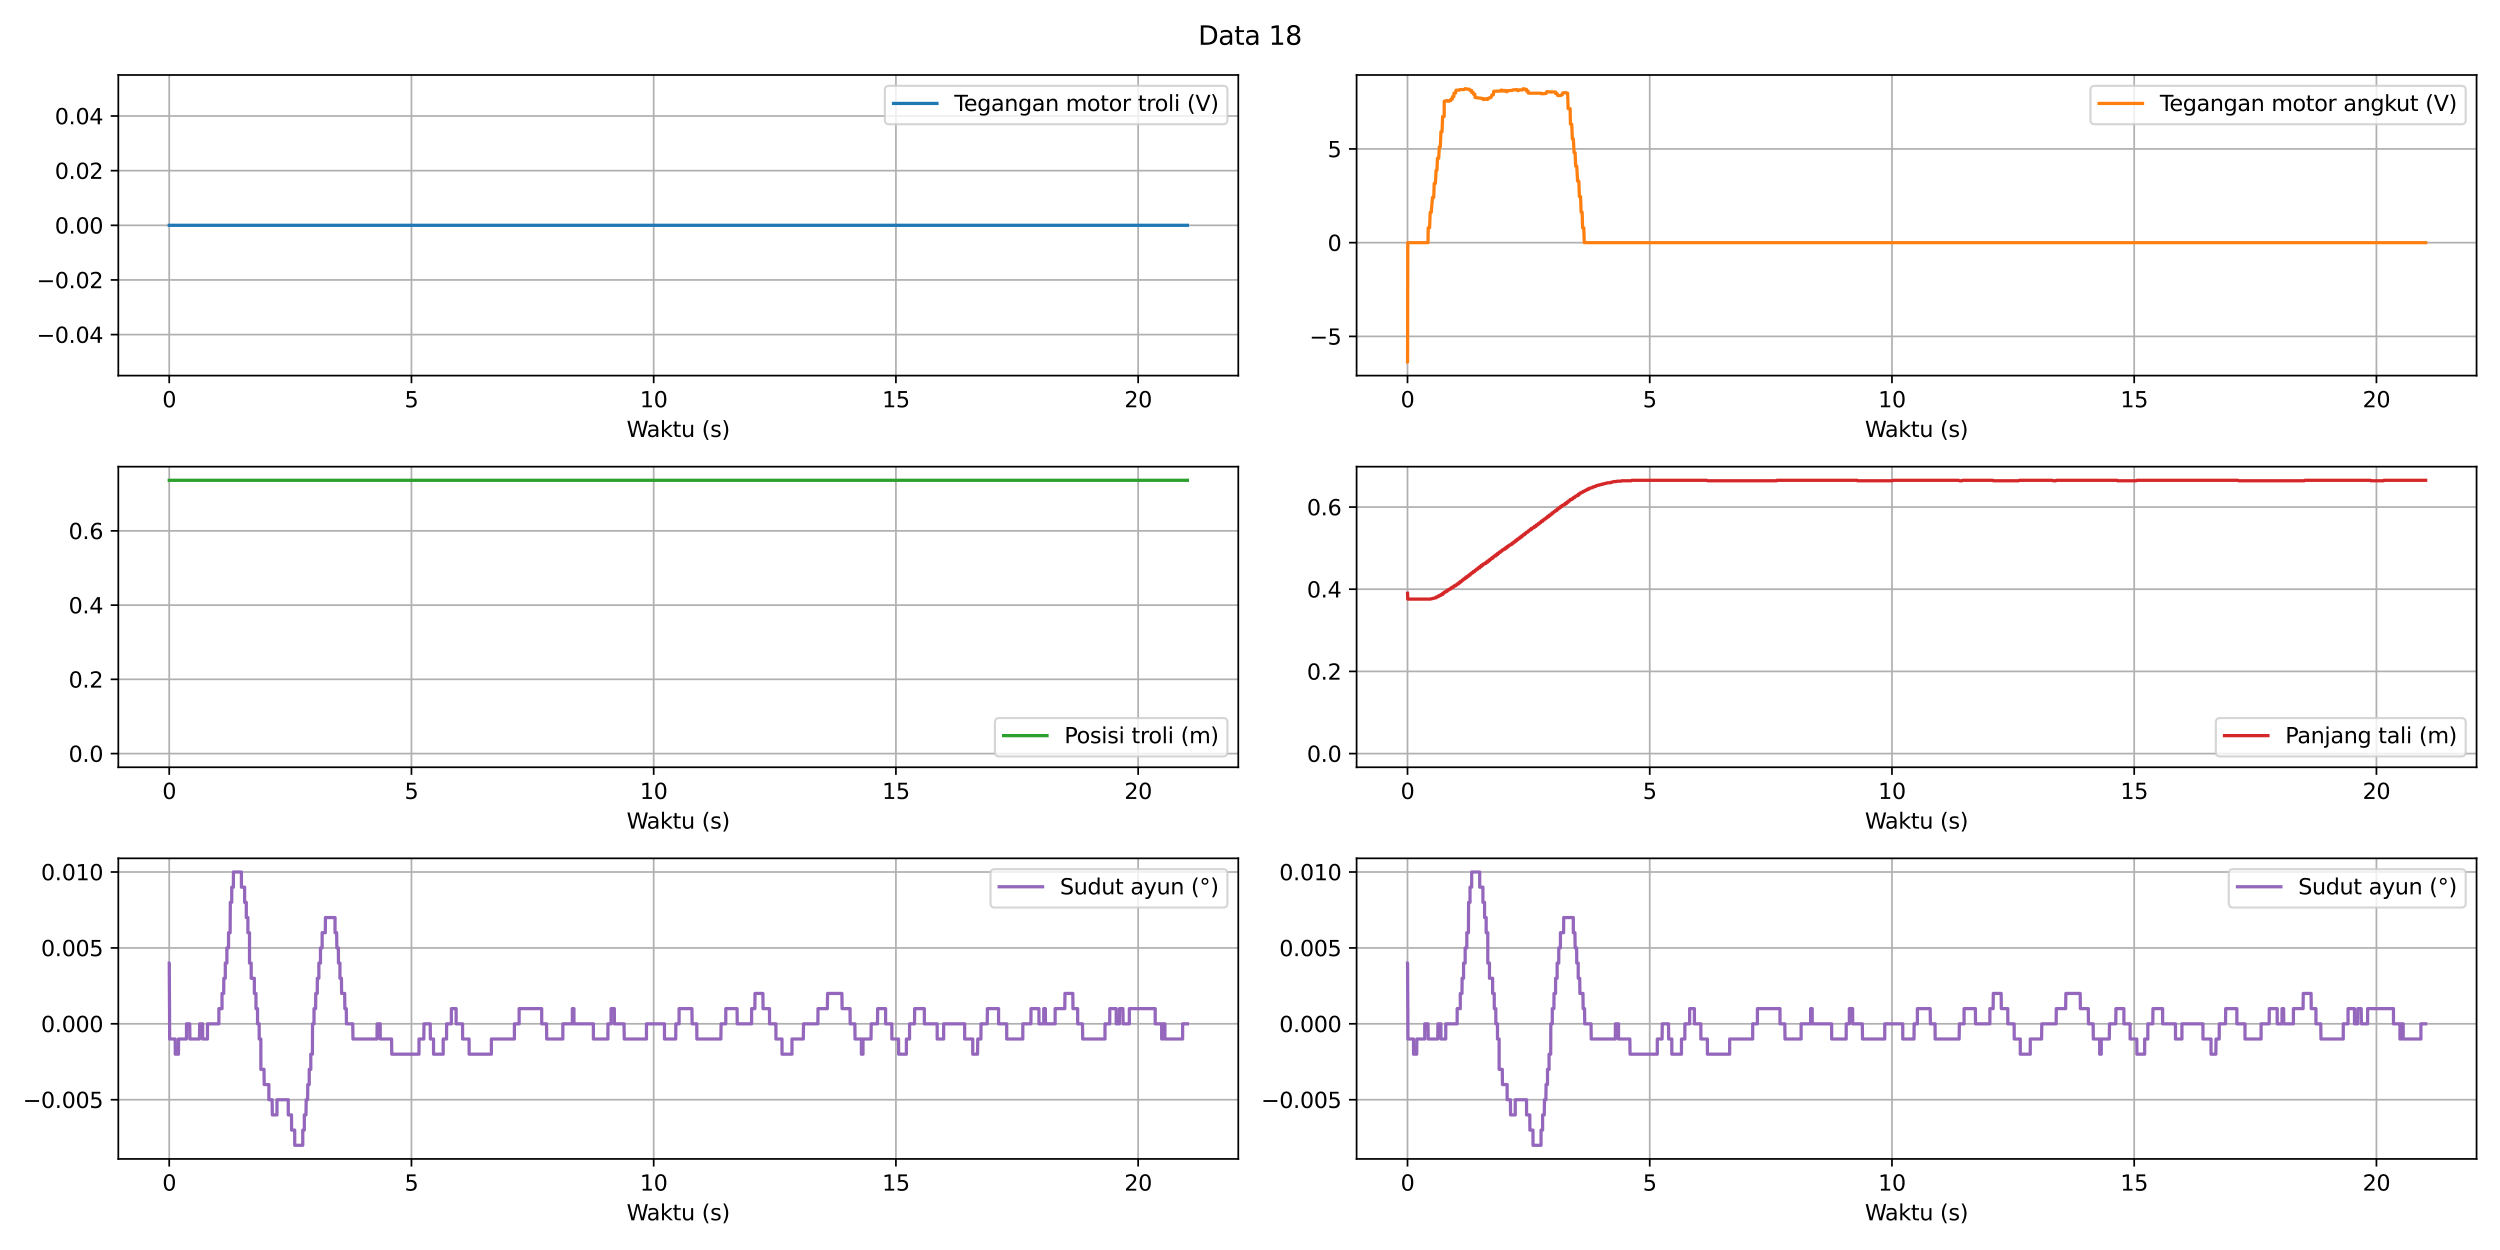 <?xml version="1.0" encoding="utf-8" standalone="no"?>
<!DOCTYPE svg PUBLIC "-//W3C//DTD SVG 1.1//EN"
  "http://www.w3.org/Graphics/SVG/1.1/DTD/svg11.dtd">
<svg xmlns:xlink="http://www.w3.org/1999/xlink" width="1152pt" height="576pt" viewBox="0 0 1152 576" xmlns="http://www.w3.org/2000/svg" version="1.1">
 <defs>
  <style type="text/css">*{stroke-linejoin: round; stroke-linecap: butt}</style>
 </defs>
 <g id="figure_1">
  <g id="patch_1">
   <path d="M 0 576 
L 1152 576 
L 1152 0 
L 0 0 
z
" style="fill: #ffffff"/>
  </g>
  <g id="axes_1">
   <g id="patch_2">
    <path d="M 54.52 173.08 
L 570.6 173.08 
L 570.6 34.56 
L 54.52 34.56 
z
" style="fill: #ffffff"/>
   </g>
   <g id="PathCollection_1">
    <defs>
     <path id="mb157eb471b" d="M 0 3 
C 0.796 3 1.559 2.684 2.121 2.121 
C 2.684 1.559 3 0.796 3 0 
C 3 -0.796 2.684 -1.559 2.121 -2.121 
C 1.559 -2.684 0.796 -3 0 -3 
C -0.796 -3 -1.559 -2.684 -2.121 -2.121 
C -2.684 -1.559 -3 -0.796 -3 0 
C -3 0.796 -2.684 1.559 -2.121 2.121 
C -1.559 2.684 -0.796 3 0 3 
z
" style="stroke: #1f77b4; stroke-opacity: 0"/>
    </defs>
    <g clip-path="url(#pe0353ec53b)">
     <use xlink:href="#mb157eb471b" x="77.978" y="103.82" style="fill: #1f77b4; fill-opacity: 0; stroke: #1f77b4; stroke-opacity: 0"/>
    </g>
   </g>
   <g id="matplotlib.axis_1">
    <g id="xtick_1">
     <g id="line2d_1">
      <path d="M 77.978 173.08 
L 77.978 34.56 
" clip-path="url(#pe0353ec53b)" style="fill: none; stroke: #b0b0b0; stroke-width: 0.8; stroke-linecap: square"/>
     </g>
     <g id="line2d_2">
      <defs>
       <path id="me175a09a65" d="M 0 0 
L 0 3.5 
" style="stroke: #000000; stroke-width: 0.8"/>
      </defs>
      <g>
       <use xlink:href="#me175a09a65" x="77.978" y="173.08" style="stroke: #000000; stroke-width: 0.8"/>
      </g>
     </g>
     <g id="text_1">
      <!-- 0 -->
      <g transform="translate(74.797 187.678) scale(0.1 -0.1)">
       <defs>
        <path id="DejaVuSans-30" d="M 2034 4250 
Q 1547 4250 1301 3770 
Q 1056 3291 1056 2328 
Q 1056 1369 1301 889 
Q 1547 409 2034 409 
Q 2525 409 2770 889 
Q 3016 1369 3016 2328 
Q 3016 3291 2770 3770 
Q 2525 4250 2034 4250 
z
M 2034 4750 
Q 2819 4750 3233 4129 
Q 3647 3509 3647 2328 
Q 3647 1150 3233 529 
Q 2819 -91 2034 -91 
Q 1250 -91 836 529 
Q 422 1150 422 2328 
Q 422 3509 836 4129 
Q 1250 4750 2034 4750 
z
" transform="scale(0.016)"/>
       </defs>
       <use xlink:href="#DejaVuSans-30"/>
      </g>
     </g>
    </g>
    <g id="xtick_2">
     <g id="line2d_3">
      <path d="M 189.598 173.08 
L 189.598 34.56 
" clip-path="url(#pe0353ec53b)" style="fill: none; stroke: #b0b0b0; stroke-width: 0.8; stroke-linecap: square"/>
     </g>
     <g id="line2d_4">
      <g>
       <use xlink:href="#me175a09a65" x="189.598" y="173.08" style="stroke: #000000; stroke-width: 0.8"/>
      </g>
     </g>
     <g id="text_2">
      <!-- 5 -->
      <g transform="translate(186.417 187.678) scale(0.1 -0.1)">
       <defs>
        <path id="DejaVuSans-35" d="M 691 4666 
L 3169 4666 
L 3169 4134 
L 1269 4134 
L 1269 2991 
Q 1406 3038 1543 3061 
Q 1681 3084 1819 3084 
Q 2600 3084 3056 2656 
Q 3513 2228 3513 1497 
Q 3513 744 3044 326 
Q 2575 -91 1722 -91 
Q 1428 -91 1123 -41 
Q 819 9 494 109 
L 494 744 
Q 775 591 1075 516 
Q 1375 441 1709 441 
Q 2250 441 2565 725 
Q 2881 1009 2881 1497 
Q 2881 1984 2565 2268 
Q 2250 2553 1709 2553 
Q 1456 2553 1204 2497 
Q 953 2441 691 2322 
L 691 4666 
z
" transform="scale(0.016)"/>
       </defs>
       <use xlink:href="#DejaVuSans-35"/>
      </g>
     </g>
    </g>
    <g id="xtick_3">
     <g id="line2d_5">
      <path d="M 301.218 173.08 
L 301.218 34.56 
" clip-path="url(#pe0353ec53b)" style="fill: none; stroke: #b0b0b0; stroke-width: 0.8; stroke-linecap: square"/>
     </g>
     <g id="line2d_6">
      <g>
       <use xlink:href="#me175a09a65" x="301.218" y="173.08" style="stroke: #000000; stroke-width: 0.8"/>
      </g>
     </g>
     <g id="text_3">
      <!-- 10 -->
      <g transform="translate(294.856 187.678) scale(0.1 -0.1)">
       <defs>
        <path id="DejaVuSans-31" d="M 794 531 
L 1825 531 
L 1825 4091 
L 703 3866 
L 703 4441 
L 1819 4666 
L 2450 4666 
L 2450 531 
L 3481 531 
L 3481 0 
L 794 0 
L 794 531 
z
" transform="scale(0.016)"/>
       </defs>
       <use xlink:href="#DejaVuSans-31"/>
       <use xlink:href="#DejaVuSans-30" x="63.623"/>
      </g>
     </g>
    </g>
    <g id="xtick_4">
     <g id="line2d_7">
      <path d="M 412.838 173.08 
L 412.838 34.56 
" clip-path="url(#pe0353ec53b)" style="fill: none; stroke: #b0b0b0; stroke-width: 0.8; stroke-linecap: square"/>
     </g>
     <g id="line2d_8">
      <g>
       <use xlink:href="#me175a09a65" x="412.838" y="173.08" style="stroke: #000000; stroke-width: 0.8"/>
      </g>
     </g>
     <g id="text_4">
      <!-- 15 -->
      <g transform="translate(406.476 187.678) scale(0.1 -0.1)">
       <use xlink:href="#DejaVuSans-31"/>
       <use xlink:href="#DejaVuSans-35" x="63.623"/>
      </g>
     </g>
    </g>
    <g id="xtick_5">
     <g id="line2d_9">
      <path d="M 524.458 173.08 
L 524.458 34.56 
" clip-path="url(#pe0353ec53b)" style="fill: none; stroke: #b0b0b0; stroke-width: 0.8; stroke-linecap: square"/>
     </g>
     <g id="line2d_10">
      <g>
       <use xlink:href="#me175a09a65" x="524.458" y="173.08" style="stroke: #000000; stroke-width: 0.8"/>
      </g>
     </g>
     <g id="text_5">
      <!-- 20 -->
      <g transform="translate(518.095 187.678) scale(0.1 -0.1)">
       <defs>
        <path id="DejaVuSans-32" d="M 1228 531 
L 3431 531 
L 3431 0 
L 469 0 
L 469 531 
Q 828 903 1448 1529 
Q 2069 2156 2228 2338 
Q 2531 2678 2651 2914 
Q 2772 3150 2772 3378 
Q 2772 3750 2511 3984 
Q 2250 4219 1831 4219 
Q 1534 4219 1204 4116 
Q 875 4013 500 3803 
L 500 4441 
Q 881 4594 1212 4672 
Q 1544 4750 1819 4750 
Q 2544 4750 2975 4387 
Q 3406 4025 3406 3419 
Q 3406 3131 3298 2873 
Q 3191 2616 2906 2266 
Q 2828 2175 2409 1742 
Q 1991 1309 1228 531 
z
" transform="scale(0.016)"/>
       </defs>
       <use xlink:href="#DejaVuSans-32"/>
       <use xlink:href="#DejaVuSans-30" x="63.623"/>
      </g>
     </g>
    </g>
    <g id="text_6">
     <!-- Waktu (s) -->
     <g transform="translate(288.751 201.357) scale(0.1 -0.1)">
      <defs>
       <path id="DejaVuSans-57" d="M 213 4666 
L 850 4666 
L 1831 722 
L 2809 4666 
L 3519 4666 
L 4500 722 
L 5478 4666 
L 6119 4666 
L 4947 0 
L 4153 0 
L 3169 4050 
L 2175 0 
L 1381 0 
L 213 4666 
z
" transform="scale(0.016)"/>
       <path id="DejaVuSans-61" d="M 2194 1759 
Q 1497 1759 1228 1600 
Q 959 1441 959 1056 
Q 959 750 1161 570 
Q 1363 391 1709 391 
Q 2188 391 2477 730 
Q 2766 1069 2766 1631 
L 2766 1759 
L 2194 1759 
z
M 3341 1997 
L 3341 0 
L 2766 0 
L 2766 531 
Q 2569 213 2275 61 
Q 1981 -91 1556 -91 
Q 1019 -91 701 211 
Q 384 513 384 1019 
Q 384 1609 779 1909 
Q 1175 2209 1959 2209 
L 2766 2209 
L 2766 2266 
Q 2766 2663 2505 2880 
Q 2244 3097 1772 3097 
Q 1472 3097 1187 3025 
Q 903 2953 641 2809 
L 641 3341 
Q 956 3463 1253 3523 
Q 1550 3584 1831 3584 
Q 2591 3584 2966 3190 
Q 3341 2797 3341 1997 
z
" transform="scale(0.016)"/>
       <path id="DejaVuSans-6b" d="M 581 4863 
L 1159 4863 
L 1159 1991 
L 2875 3500 
L 3609 3500 
L 1753 1863 
L 3688 0 
L 2938 0 
L 1159 1709 
L 1159 0 
L 581 0 
L 581 4863 
z
" transform="scale(0.016)"/>
       <path id="DejaVuSans-74" d="M 1172 4494 
L 1172 3500 
L 2356 3500 
L 2356 3053 
L 1172 3053 
L 1172 1153 
Q 1172 725 1289 603 
Q 1406 481 1766 481 
L 2356 481 
L 2356 0 
L 1766 0 
Q 1100 0 847 248 
Q 594 497 594 1153 
L 594 3053 
L 172 3053 
L 172 3500 
L 594 3500 
L 594 4494 
L 1172 4494 
z
" transform="scale(0.016)"/>
       <path id="DejaVuSans-75" d="M 544 1381 
L 544 3500 
L 1119 3500 
L 1119 1403 
Q 1119 906 1312 657 
Q 1506 409 1894 409 
Q 2359 409 2629 706 
Q 2900 1003 2900 1516 
L 2900 3500 
L 3475 3500 
L 3475 0 
L 2900 0 
L 2900 538 
Q 2691 219 2414 64 
Q 2138 -91 1772 -91 
Q 1169 -91 856 284 
Q 544 659 544 1381 
z
M 1991 3584 
L 1991 3584 
z
" transform="scale(0.016)"/>
       <path id="DejaVuSans-20" transform="scale(0.016)"/>
       <path id="DejaVuSans-28" d="M 1984 4856 
Q 1566 4138 1362 3434 
Q 1159 2731 1159 2009 
Q 1159 1288 1364 580 
Q 1569 -128 1984 -844 
L 1484 -844 
Q 1016 -109 783 600 
Q 550 1309 550 2009 
Q 550 2706 781 3412 
Q 1013 4119 1484 4856 
L 1984 4856 
z
" transform="scale(0.016)"/>
       <path id="DejaVuSans-73" d="M 2834 3397 
L 2834 2853 
Q 2591 2978 2328 3040 
Q 2066 3103 1784 3103 
Q 1356 3103 1142 2972 
Q 928 2841 928 2578 
Q 928 2378 1081 2264 
Q 1234 2150 1697 2047 
L 1894 2003 
Q 2506 1872 2764 1633 
Q 3022 1394 3022 966 
Q 3022 478 2636 193 
Q 2250 -91 1575 -91 
Q 1294 -91 989 -36 
Q 684 19 347 128 
L 347 722 
Q 666 556 975 473 
Q 1284 391 1588 391 
Q 1994 391 2212 530 
Q 2431 669 2431 922 
Q 2431 1156 2273 1281 
Q 2116 1406 1581 1522 
L 1381 1569 
Q 847 1681 609 1914 
Q 372 2147 372 2553 
Q 372 3047 722 3315 
Q 1072 3584 1716 3584 
Q 2034 3584 2315 3537 
Q 2597 3491 2834 3397 
z
" transform="scale(0.016)"/>
       <path id="DejaVuSans-29" d="M 513 4856 
L 1013 4856 
Q 1481 4119 1714 3412 
Q 1947 2706 1947 2009 
Q 1947 1309 1714 600 
Q 1481 -109 1013 -844 
L 513 -844 
Q 928 -128 1133 580 
Q 1338 1288 1338 2009 
Q 1338 2731 1133 3434 
Q 928 4138 513 4856 
z
" transform="scale(0.016)"/>
      </defs>
      <use xlink:href="#DejaVuSans-57"/>
      <use xlink:href="#DejaVuSans-61" x="92.502"/>
      <use xlink:href="#DejaVuSans-6b" x="153.781"/>
      <use xlink:href="#DejaVuSans-74" x="211.691"/>
      <use xlink:href="#DejaVuSans-75" x="250.9"/>
      <use xlink:href="#DejaVuSans-20" x="314.279"/>
      <use xlink:href="#DejaVuSans-28" x="346.066"/>
      <use xlink:href="#DejaVuSans-73" x="385.08"/>
      <use xlink:href="#DejaVuSans-29" x="437.18"/>
     </g>
    </g>
   </g>
   <g id="matplotlib.axis_2">
    <g id="ytick_1">
     <g id="line2d_11">
      <path d="M 54.52 154.191 
L 570.6 154.191 
" clip-path="url(#pe0353ec53b)" style="fill: none; stroke: #b0b0b0; stroke-width: 0.8; stroke-linecap: square"/>
     </g>
     <g id="line2d_12">
      <defs>
       <path id="md671304e47" d="M 0 0 
L -3.5 0 
" style="stroke: #000000; stroke-width: 0.8"/>
      </defs>
      <g>
       <use xlink:href="#md671304e47" x="54.52" y="154.191" style="stroke: #000000; stroke-width: 0.8"/>
      </g>
     </g>
     <g id="text_7">
      <!-- −0.04 -->
      <g transform="translate(16.875 157.99) scale(0.1 -0.1)">
       <defs>
        <path id="DejaVuSans-2212" d="M 678 2272 
L 4684 2272 
L 4684 1741 
L 678 1741 
L 678 2272 
z
" transform="scale(0.016)"/>
        <path id="DejaVuSans-2e" d="M 684 794 
L 1344 794 
L 1344 0 
L 684 0 
L 684 794 
z
" transform="scale(0.016)"/>
        <path id="DejaVuSans-34" d="M 2419 4116 
L 825 1625 
L 2419 1625 
L 2419 4116 
z
M 2253 4666 
L 3047 4666 
L 3047 1625 
L 3713 1625 
L 3713 1100 
L 3047 1100 
L 3047 0 
L 2419 0 
L 2419 1100 
L 313 1100 
L 313 1709 
L 2253 4666 
z
" transform="scale(0.016)"/>
       </defs>
       <use xlink:href="#DejaVuSans-2212"/>
       <use xlink:href="#DejaVuSans-30" x="83.789"/>
       <use xlink:href="#DejaVuSans-2e" x="147.412"/>
       <use xlink:href="#DejaVuSans-30" x="179.199"/>
       <use xlink:href="#DejaVuSans-34" x="242.822"/>
      </g>
     </g>
    </g>
    <g id="ytick_2">
     <g id="line2d_13">
      <path d="M 54.52 129.005 
L 570.6 129.005 
" clip-path="url(#pe0353ec53b)" style="fill: none; stroke: #b0b0b0; stroke-width: 0.8; stroke-linecap: square"/>
     </g>
     <g id="line2d_14">
      <g>
       <use xlink:href="#md671304e47" x="54.52" y="129.005" style="stroke: #000000; stroke-width: 0.8"/>
      </g>
     </g>
     <g id="text_8">
      <!-- −0.02 -->
      <g transform="translate(16.875 132.805) scale(0.1 -0.1)">
       <use xlink:href="#DejaVuSans-2212"/>
       <use xlink:href="#DejaVuSans-30" x="83.789"/>
       <use xlink:href="#DejaVuSans-2e" x="147.412"/>
       <use xlink:href="#DejaVuSans-30" x="179.199"/>
       <use xlink:href="#DejaVuSans-32" x="242.822"/>
      </g>
     </g>
    </g>
    <g id="ytick_3">
     <g id="line2d_15">
      <path d="M 54.52 103.82 
L 570.6 103.82 
" clip-path="url(#pe0353ec53b)" style="fill: none; stroke: #b0b0b0; stroke-width: 0.8; stroke-linecap: square"/>
     </g>
     <g id="line2d_16">
      <g>
       <use xlink:href="#md671304e47" x="54.52" y="103.82" style="stroke: #000000; stroke-width: 0.8"/>
      </g>
     </g>
     <g id="text_9">
      <!-- 0.00 -->
      <g transform="translate(25.254 107.619) scale(0.1 -0.1)">
       <use xlink:href="#DejaVuSans-30"/>
       <use xlink:href="#DejaVuSans-2e" x="63.623"/>
       <use xlink:href="#DejaVuSans-30" x="95.41"/>
       <use xlink:href="#DejaVuSans-30" x="159.033"/>
      </g>
     </g>
    </g>
    <g id="ytick_4">
     <g id="line2d_17">
      <path d="M 54.52 78.635 
L 570.6 78.635 
" clip-path="url(#pe0353ec53b)" style="fill: none; stroke: #b0b0b0; stroke-width: 0.8; stroke-linecap: square"/>
     </g>
     <g id="line2d_18">
      <g>
       <use xlink:href="#md671304e47" x="54.52" y="78.635" style="stroke: #000000; stroke-width: 0.8"/>
      </g>
     </g>
     <g id="text_10">
      <!-- 0.02 -->
      <g transform="translate(25.254 82.434) scale(0.1 -0.1)">
       <use xlink:href="#DejaVuSans-30"/>
       <use xlink:href="#DejaVuSans-2e" x="63.623"/>
       <use xlink:href="#DejaVuSans-30" x="95.41"/>
       <use xlink:href="#DejaVuSans-32" x="159.033"/>
      </g>
     </g>
    </g>
    <g id="ytick_5">
     <g id="line2d_19">
      <path d="M 54.52 53.449 
L 570.6 53.449 
" clip-path="url(#pe0353ec53b)" style="fill: none; stroke: #b0b0b0; stroke-width: 0.8; stroke-linecap: square"/>
     </g>
     <g id="line2d_20">
      <g>
       <use xlink:href="#md671304e47" x="54.52" y="53.449" style="stroke: #000000; stroke-width: 0.8"/>
      </g>
     </g>
     <g id="text_11">
      <!-- 0.04 -->
      <g transform="translate(25.254 57.248) scale(0.1 -0.1)">
       <use xlink:href="#DejaVuSans-30"/>
       <use xlink:href="#DejaVuSans-2e" x="63.623"/>
       <use xlink:href="#DejaVuSans-30" x="95.41"/>
       <use xlink:href="#DejaVuSans-34" x="159.033"/>
      </g>
     </g>
    </g>
   </g>
   <g id="line2d_21">
    <path d="M 77.994 103.82 
L 547.142 103.82 
L 547.142 103.82 
" clip-path="url(#pe0353ec53b)" style="fill: none; stroke: #1f77b4; stroke-width: 1.5; stroke-linecap: square"/>
   </g>
   <g id="patch_3">
    <path d="M 54.52 173.08 
L 54.52 34.56 
" style="fill: none; stroke: #000000; stroke-width: 0.8; stroke-linejoin: miter; stroke-linecap: square"/>
   </g>
   <g id="patch_4">
    <path d="M 570.6 173.08 
L 570.6 34.56 
" style="fill: none; stroke: #000000; stroke-width: 0.8; stroke-linejoin: miter; stroke-linecap: square"/>
   </g>
   <g id="patch_5">
    <path d="M 54.52 173.08 
L 570.6 173.08 
" style="fill: none; stroke: #000000; stroke-width: 0.8; stroke-linejoin: miter; stroke-linecap: square"/>
   </g>
   <g id="patch_6">
    <path d="M 54.52 34.56 
L 570.6 34.56 
" style="fill: none; stroke: #000000; stroke-width: 0.8; stroke-linejoin: miter; stroke-linecap: square"/>
   </g>
   <g id="legend_1">
    <g id="patch_7">
     <path d="M 409.742 57.238 
L 563.6 57.238 
Q 565.6 57.238 565.6 55.238 
L 565.6 41.56 
Q 565.6 39.56 563.6 39.56 
L 409.742 39.56 
Q 407.742 39.56 407.742 41.56 
L 407.742 55.238 
Q 407.742 57.238 409.742 57.238 
z
" style="fill: #ffffff; opacity: 0.8; stroke: #cccccc; stroke-linejoin: miter"/>
    </g>
    <g id="line2d_22">
     <path d="M 411.742 47.658 
L 421.742 47.658 
L 431.742 47.658 
" style="fill: none; stroke: #1f77b4; stroke-width: 1.5; stroke-linecap: square"/>
    </g>
    <g id="text_12">
     <!-- Tegangan motor troli (V) -->
     <g transform="translate(439.742 51.158) scale(0.1 -0.1)">
      <defs>
       <path id="DejaVuSans-54" d="M -19 4666 
L 3928 4666 
L 3928 4134 
L 2272 4134 
L 2272 0 
L 1638 0 
L 1638 4134 
L -19 4134 
L -19 4666 
z
" transform="scale(0.016)"/>
       <path id="DejaVuSans-65" d="M 3597 1894 
L 3597 1613 
L 953 1613 
Q 991 1019 1311 708 
Q 1631 397 2203 397 
Q 2534 397 2845 478 
Q 3156 559 3463 722 
L 3463 178 
Q 3153 47 2828 -22 
Q 2503 -91 2169 -91 
Q 1331 -91 842 396 
Q 353 884 353 1716 
Q 353 2575 817 3079 
Q 1281 3584 2069 3584 
Q 2775 3584 3186 3129 
Q 3597 2675 3597 1894 
z
M 3022 2063 
Q 3016 2534 2758 2815 
Q 2500 3097 2075 3097 
Q 1594 3097 1305 2825 
Q 1016 2553 972 2059 
L 3022 2063 
z
" transform="scale(0.016)"/>
       <path id="DejaVuSans-67" d="M 2906 1791 
Q 2906 2416 2648 2759 
Q 2391 3103 1925 3103 
Q 1463 3103 1205 2759 
Q 947 2416 947 1791 
Q 947 1169 1205 825 
Q 1463 481 1925 481 
Q 2391 481 2648 825 
Q 2906 1169 2906 1791 
z
M 3481 434 
Q 3481 -459 3084 -895 
Q 2688 -1331 1869 -1331 
Q 1566 -1331 1297 -1286 
Q 1028 -1241 775 -1147 
L 775 -588 
Q 1028 -725 1275 -790 
Q 1522 -856 1778 -856 
Q 2344 -856 2625 -561 
Q 2906 -266 2906 331 
L 2906 616 
Q 2728 306 2450 153 
Q 2172 0 1784 0 
Q 1141 0 747 490 
Q 353 981 353 1791 
Q 353 2603 747 3093 
Q 1141 3584 1784 3584 
Q 2172 3584 2450 3431 
Q 2728 3278 2906 2969 
L 2906 3500 
L 3481 3500 
L 3481 434 
z
" transform="scale(0.016)"/>
       <path id="DejaVuSans-6e" d="M 3513 2113 
L 3513 0 
L 2938 0 
L 2938 2094 
Q 2938 2591 2744 2837 
Q 2550 3084 2163 3084 
Q 1697 3084 1428 2787 
Q 1159 2491 1159 1978 
L 1159 0 
L 581 0 
L 581 3500 
L 1159 3500 
L 1159 2956 
Q 1366 3272 1645 3428 
Q 1925 3584 2291 3584 
Q 2894 3584 3203 3211 
Q 3513 2838 3513 2113 
z
" transform="scale(0.016)"/>
       <path id="DejaVuSans-6d" d="M 3328 2828 
Q 3544 3216 3844 3400 
Q 4144 3584 4550 3584 
Q 5097 3584 5394 3201 
Q 5691 2819 5691 2113 
L 5691 0 
L 5113 0 
L 5113 2094 
Q 5113 2597 4934 2840 
Q 4756 3084 4391 3084 
Q 3944 3084 3684 2787 
Q 3425 2491 3425 1978 
L 3425 0 
L 2847 0 
L 2847 2094 
Q 2847 2600 2669 2842 
Q 2491 3084 2119 3084 
Q 1678 3084 1418 2786 
Q 1159 2488 1159 1978 
L 1159 0 
L 581 0 
L 581 3500 
L 1159 3500 
L 1159 2956 
Q 1356 3278 1631 3431 
Q 1906 3584 2284 3584 
Q 2666 3584 2933 3390 
Q 3200 3197 3328 2828 
z
" transform="scale(0.016)"/>
       <path id="DejaVuSans-6f" d="M 1959 3097 
Q 1497 3097 1228 2736 
Q 959 2375 959 1747 
Q 959 1119 1226 758 
Q 1494 397 1959 397 
Q 2419 397 2687 759 
Q 2956 1122 2956 1747 
Q 2956 2369 2687 2733 
Q 2419 3097 1959 3097 
z
M 1959 3584 
Q 2709 3584 3137 3096 
Q 3566 2609 3566 1747 
Q 3566 888 3137 398 
Q 2709 -91 1959 -91 
Q 1206 -91 779 398 
Q 353 888 353 1747 
Q 353 2609 779 3096 
Q 1206 3584 1959 3584 
z
" transform="scale(0.016)"/>
       <path id="DejaVuSans-72" d="M 2631 2963 
Q 2534 3019 2420 3045 
Q 2306 3072 2169 3072 
Q 1681 3072 1420 2755 
Q 1159 2438 1159 1844 
L 1159 0 
L 581 0 
L 581 3500 
L 1159 3500 
L 1159 2956 
Q 1341 3275 1631 3429 
Q 1922 3584 2338 3584 
Q 2397 3584 2469 3576 
Q 2541 3569 2628 3553 
L 2631 2963 
z
" transform="scale(0.016)"/>
       <path id="DejaVuSans-6c" d="M 603 4863 
L 1178 4863 
L 1178 0 
L 603 0 
L 603 4863 
z
" transform="scale(0.016)"/>
       <path id="DejaVuSans-69" d="M 603 3500 
L 1178 3500 
L 1178 0 
L 603 0 
L 603 3500 
z
M 603 4863 
L 1178 4863 
L 1178 4134 
L 603 4134 
L 603 4863 
z
" transform="scale(0.016)"/>
       <path id="DejaVuSans-56" d="M 1831 0 
L 50 4666 
L 709 4666 
L 2188 738 
L 3669 4666 
L 4325 4666 
L 2547 0 
L 1831 0 
z
" transform="scale(0.016)"/>
      </defs>
      <use xlink:href="#DejaVuSans-54"/>
      <use xlink:href="#DejaVuSans-65" x="44.084"/>
      <use xlink:href="#DejaVuSans-67" x="105.607"/>
      <use xlink:href="#DejaVuSans-61" x="169.084"/>
      <use xlink:href="#DejaVuSans-6e" x="230.363"/>
      <use xlink:href="#DejaVuSans-67" x="293.742"/>
      <use xlink:href="#DejaVuSans-61" x="357.219"/>
      <use xlink:href="#DejaVuSans-6e" x="418.498"/>
      <use xlink:href="#DejaVuSans-20" x="481.877"/>
      <use xlink:href="#DejaVuSans-6d" x="513.664"/>
      <use xlink:href="#DejaVuSans-6f" x="611.076"/>
      <use xlink:href="#DejaVuSans-74" x="672.258"/>
      <use xlink:href="#DejaVuSans-6f" x="711.467"/>
      <use xlink:href="#DejaVuSans-72" x="772.648"/>
      <use xlink:href="#DejaVuSans-20" x="813.762"/>
      <use xlink:href="#DejaVuSans-74" x="845.549"/>
      <use xlink:href="#DejaVuSans-72" x="884.758"/>
      <use xlink:href="#DejaVuSans-6f" x="923.621"/>
      <use xlink:href="#DejaVuSans-6c" x="984.803"/>
      <use xlink:href="#DejaVuSans-69" x="1012.586"/>
      <use xlink:href="#DejaVuSans-20" x="1040.369"/>
      <use xlink:href="#DejaVuSans-28" x="1072.156"/>
      <use xlink:href="#DejaVuSans-56" x="1111.17"/>
      <use xlink:href="#DejaVuSans-29" x="1179.578"/>
     </g>
    </g>
   </g>
  </g>
  <g id="axes_2">
   <g id="patch_8">
    <path d="M 625.12 173.08 
L 1141.2 173.08 
L 1141.2 34.56 
L 625.12 34.56 
z
" style="fill: #ffffff"/>
   </g>
   <g id="PathCollection_2">
    <g clip-path="url(#p3498fd72a7)">
     <use xlink:href="#mb157eb471b" x="648.578" y="111.819" style="fill: #1f77b4; fill-opacity: 0; stroke: #1f77b4; stroke-opacity: 0"/>
    </g>
   </g>
   <g id="matplotlib.axis_3">
    <g id="xtick_6">
     <g id="line2d_23">
      <path d="M 648.578 173.08 
L 648.578 34.56 
" clip-path="url(#p3498fd72a7)" style="fill: none; stroke: #b0b0b0; stroke-width: 0.8; stroke-linecap: square"/>
     </g>
     <g id="line2d_24">
      <g>
       <use xlink:href="#me175a09a65" x="648.578" y="173.08" style="stroke: #000000; stroke-width: 0.8"/>
      </g>
     </g>
     <g id="text_13">
      <!-- 0 -->
      <g transform="translate(645.397 187.678) scale(0.1 -0.1)">
       <use xlink:href="#DejaVuSans-30"/>
      </g>
     </g>
    </g>
    <g id="xtick_7">
     <g id="line2d_25">
      <path d="M 760.198 173.08 
L 760.198 34.56 
" clip-path="url(#p3498fd72a7)" style="fill: none; stroke: #b0b0b0; stroke-width: 0.8; stroke-linecap: square"/>
     </g>
     <g id="line2d_26">
      <g>
       <use xlink:href="#me175a09a65" x="760.198" y="173.08" style="stroke: #000000; stroke-width: 0.8"/>
      </g>
     </g>
     <g id="text_14">
      <!-- 5 -->
      <g transform="translate(757.017 187.678) scale(0.1 -0.1)">
       <use xlink:href="#DejaVuSans-35"/>
      </g>
     </g>
    </g>
    <g id="xtick_8">
     <g id="line2d_27">
      <path d="M 871.818 173.08 
L 871.818 34.56 
" clip-path="url(#p3498fd72a7)" style="fill: none; stroke: #b0b0b0; stroke-width: 0.8; stroke-linecap: square"/>
     </g>
     <g id="line2d_28">
      <g>
       <use xlink:href="#me175a09a65" x="871.818" y="173.08" style="stroke: #000000; stroke-width: 0.8"/>
      </g>
     </g>
     <g id="text_15">
      <!-- 10 -->
      <g transform="translate(865.456 187.678) scale(0.1 -0.1)">
       <use xlink:href="#DejaVuSans-31"/>
       <use xlink:href="#DejaVuSans-30" x="63.623"/>
      </g>
     </g>
    </g>
    <g id="xtick_9">
     <g id="line2d_29">
      <path d="M 983.438 173.08 
L 983.438 34.56 
" clip-path="url(#p3498fd72a7)" style="fill: none; stroke: #b0b0b0; stroke-width: 0.8; stroke-linecap: square"/>
     </g>
     <g id="line2d_30">
      <g>
       <use xlink:href="#me175a09a65" x="983.438" y="173.08" style="stroke: #000000; stroke-width: 0.8"/>
      </g>
     </g>
     <g id="text_16">
      <!-- 15 -->
      <g transform="translate(977.076 187.678) scale(0.1 -0.1)">
       <use xlink:href="#DejaVuSans-31"/>
       <use xlink:href="#DejaVuSans-35" x="63.623"/>
      </g>
     </g>
    </g>
    <g id="xtick_10">
     <g id="line2d_31">
      <path d="M 1095.058 173.08 
L 1095.058 34.56 
" clip-path="url(#p3498fd72a7)" style="fill: none; stroke: #b0b0b0; stroke-width: 0.8; stroke-linecap: square"/>
     </g>
     <g id="line2d_32">
      <g>
       <use xlink:href="#me175a09a65" x="1095.058" y="173.08" style="stroke: #000000; stroke-width: 0.8"/>
      </g>
     </g>
     <g id="text_17">
      <!-- 20 -->
      <g transform="translate(1088.695 187.678) scale(0.1 -0.1)">
       <use xlink:href="#DejaVuSans-32"/>
       <use xlink:href="#DejaVuSans-30" x="63.623"/>
      </g>
     </g>
    </g>
    <g id="text_18">
     <!-- Waktu (s) -->
     <g transform="translate(859.351 201.357) scale(0.1 -0.1)">
      <use xlink:href="#DejaVuSans-57"/>
      <use xlink:href="#DejaVuSans-61" x="92.502"/>
      <use xlink:href="#DejaVuSans-6b" x="153.781"/>
      <use xlink:href="#DejaVuSans-74" x="211.691"/>
      <use xlink:href="#DejaVuSans-75" x="250.9"/>
      <use xlink:href="#DejaVuSans-20" x="314.279"/>
      <use xlink:href="#DejaVuSans-28" x="346.066"/>
      <use xlink:href="#DejaVuSans-73" x="385.08"/>
      <use xlink:href="#DejaVuSans-29" x="437.18"/>
     </g>
    </g>
   </g>
   <g id="matplotlib.axis_4">
    <g id="ytick_6">
     <g id="line2d_33">
      <path d="M 625.12 155.01 
L 1141.2 155.01 
" clip-path="url(#p3498fd72a7)" style="fill: none; stroke: #b0b0b0; stroke-width: 0.8; stroke-linecap: square"/>
     </g>
     <g id="line2d_34">
      <g>
       <use xlink:href="#md671304e47" x="625.12" y="155.01" style="stroke: #000000; stroke-width: 0.8"/>
      </g>
     </g>
     <g id="text_19">
      <!-- −5 -->
      <g transform="translate(603.378 158.809) scale(0.1 -0.1)">
       <use xlink:href="#DejaVuSans-2212"/>
       <use xlink:href="#DejaVuSans-35" x="83.789"/>
      </g>
     </g>
    </g>
    <g id="ytick_7">
     <g id="line2d_35">
      <path d="M 625.12 111.819 
L 1141.2 111.819 
" clip-path="url(#p3498fd72a7)" style="fill: none; stroke: #b0b0b0; stroke-width: 0.8; stroke-linecap: square"/>
     </g>
     <g id="line2d_36">
      <g>
       <use xlink:href="#md671304e47" x="625.12" y="111.819" style="stroke: #000000; stroke-width: 0.8"/>
      </g>
     </g>
     <g id="text_20">
      <!-- 0 -->
      <g transform="translate(611.758 115.618) scale(0.1 -0.1)">
       <use xlink:href="#DejaVuSans-30"/>
      </g>
     </g>
    </g>
    <g id="ytick_8">
     <g id="line2d_37">
      <path d="M 625.12 68.628 
L 1141.2 68.628 
" clip-path="url(#p3498fd72a7)" style="fill: none; stroke: #b0b0b0; stroke-width: 0.8; stroke-linecap: square"/>
     </g>
     <g id="line2d_38">
      <g>
       <use xlink:href="#md671304e47" x="625.12" y="68.628" style="stroke: #000000; stroke-width: 0.8"/>
      </g>
     </g>
     <g id="text_21">
      <!-- 5 -->
      <g transform="translate(611.758 72.427) scale(0.1 -0.1)">
       <use xlink:href="#DejaVuSans-35"/>
      </g>
     </g>
    </g>
   </g>
   <g id="line2d_39">
    <path d="M 648.594 166.784 
L 648.602 166.784 
L 648.714 111.819 
L 658.03 111.819 
L 658.11 104.943 
L 658.758 104.943 
L 659.03 97.868 
L 659.522 97.868 
L 660.08 91.001 
L 660.661 91.001 
L 660.879 84.496 
L 661.443 84.496 
L 661.75 78.484 
L 662.139 78.484 
L 662.379 72.939 
L 662.959 72.939 
L 663.23 67.661 
L 663.701 67.661 
L 663.984 60.698 
L 664.498 60.698 
L 664.747 53.727 
L 665.461 53.727 
L 665.502 46.644 
L 666.215 46.644 
L 666.355 46.376 
L 666.954 46.376 
L 667.066 46.627 
L 667.698 46.627 
L 667.736 46.402 
L 668.443 46.402 
L 668.514 45.728 
L 669.192 45.728 
L 669.323 44.554 
L 669.93 44.554 
L 669.967 42.955 
L 670.676 42.955 
L 670.954 41.573 
L 672.399 41.522 
L 672.626 41.314 
L 674.793 41.236 
L 675.152 40.856 
L 675.578 40.856 
L 675.915 41.098 
L 677.051 41.098 
L 677.388 41.668 
L 678.148 41.668 
L 678.163 42.593 
L 678.87 42.593 
L 678.987 43.413 
L 679.633 43.413 
L 679.703 44.934 
L 680.394 44.934 
L 680.998 45.141 
L 682.318 45.21 
L 682.589 45.4 
L 683.326 45.4 
L 683.454 45.832 
L 684.095 45.832 
L 684.216 45.512 
L 684.831 45.512 
L 685.061 45.789 
L 685.574 45.789 
L 685.842 45.236 
L 686.352 45.236 
L 686.627 44.908 
L 687.092 44.908 
L 687.498 43.724 
L 688.098 43.724 
L 688.324 42.048 
L 691.522 41.971 
L 691.603 41.556 
L 692.254 41.556 
L 692.34 41.953 
L 693.001 41.953 
L 693.122 41.694 
L 693.754 41.694 
L 694.014 42.238 
L 694.492 42.238 
L 694.772 41.772 
L 696.872 41.677 
L 697.073 41.435 
L 698.367 41.34 
L 698.946 41.288 
L 699.082 41.288 
L 699.328 41.746 
L 699.774 41.746 
L 700.112 41.392 
L 701.539 41.461 
L 701.764 40.925 
L 702.391 40.925 
L 702.67 41.193 
L 703.432 41.193 
L 703.441 42.04 
L 704.18 42.04 
L 704.285 42.947 
L 710.117 42.947 
L 710.245 43.206 
L 711.695 43.145 
L 712.349 43.068 
L 712.433 43.068 
L 712.725 42.247 
L 713.214 42.247 
L 713.809 42.368 
L 716.805 42.385 
L 716.831 43.137 
L 717.533 43.137 
L 717.814 44.035 
L 719.198 44.009 
L 719.445 43.698 
L 719.89 43.698 
L 720.113 42.809 
L 720.56 42.809 
L 721.237 42.662 
L 721.543 42.662 
L 721.769 42.938 
L 722.37 42.938 
L 722.594 50.047 
L 723.502 50.047 
L 723.665 57.226 
L 724.254 57.226 
L 724.538 63.998 
L 724.993 63.998 
L 725.341 70.399 
L 725.829 70.399 
L 726.056 76.506 
L 726.565 76.506 
L 726.948 83.443 
L 727.526 83.443 
L 727.795 90.569 
L 728.331 90.569 
L 728.576 97.791 
L 729.045 97.791 
L 729.268 105.012 
L 729.805 105.012 
L 730.027 111.819 
L 1117.742 111.819 
L 1117.742 111.819 
" clip-path="url(#p3498fd72a7)" style="fill: none; stroke: #ff7f0e; stroke-width: 1.5; stroke-linecap: square"/>
   </g>
   <g id="patch_9">
    <path d="M 625.12 173.08 
L 625.12 34.56 
" style="fill: none; stroke: #000000; stroke-width: 0.8; stroke-linejoin: miter; stroke-linecap: square"/>
   </g>
   <g id="patch_10">
    <path d="M 1141.2 173.08 
L 1141.2 34.56 
" style="fill: none; stroke: #000000; stroke-width: 0.8; stroke-linejoin: miter; stroke-linecap: square"/>
   </g>
   <g id="patch_11">
    <path d="M 625.12 173.08 
L 1141.2 173.08 
" style="fill: none; stroke: #000000; stroke-width: 0.8; stroke-linejoin: miter; stroke-linecap: square"/>
   </g>
   <g id="patch_12">
    <path d="M 625.12 34.56 
L 1141.2 34.56 
" style="fill: none; stroke: #000000; stroke-width: 0.8; stroke-linejoin: miter; stroke-linecap: square"/>
   </g>
   <g id="legend_2">
    <g id="patch_13">
     <path d="M 965.273 57.238 
L 1134.2 57.238 
Q 1136.2 57.238 1136.2 55.238 
L 1136.2 41.56 
Q 1136.2 39.56 1134.2 39.56 
L 965.273 39.56 
Q 963.273 39.56 963.273 41.56 
L 963.273 55.238 
Q 963.273 57.238 965.273 57.238 
z
" style="fill: #ffffff; opacity: 0.8; stroke: #cccccc; stroke-linejoin: miter"/>
    </g>
    <g id="line2d_40">
     <path d="M 967.273 47.658 
L 977.273 47.658 
L 987.273 47.658 
" style="fill: none; stroke: #ff7f0e; stroke-width: 1.5; stroke-linecap: square"/>
    </g>
    <g id="text_22">
     <!-- Tegangan motor angkut (V) -->
     <g transform="translate(995.273 51.158) scale(0.1 -0.1)">
      <use xlink:href="#DejaVuSans-54"/>
      <use xlink:href="#DejaVuSans-65" x="44.084"/>
      <use xlink:href="#DejaVuSans-67" x="105.607"/>
      <use xlink:href="#DejaVuSans-61" x="169.084"/>
      <use xlink:href="#DejaVuSans-6e" x="230.363"/>
      <use xlink:href="#DejaVuSans-67" x="293.742"/>
      <use xlink:href="#DejaVuSans-61" x="357.219"/>
      <use xlink:href="#DejaVuSans-6e" x="418.498"/>
      <use xlink:href="#DejaVuSans-20" x="481.877"/>
      <use xlink:href="#DejaVuSans-6d" x="513.664"/>
      <use xlink:href="#DejaVuSans-6f" x="611.076"/>
      <use xlink:href="#DejaVuSans-74" x="672.258"/>
      <use xlink:href="#DejaVuSans-6f" x="711.467"/>
      <use xlink:href="#DejaVuSans-72" x="772.648"/>
      <use xlink:href="#DejaVuSans-20" x="813.762"/>
      <use xlink:href="#DejaVuSans-61" x="845.549"/>
      <use xlink:href="#DejaVuSans-6e" x="906.828"/>
      <use xlink:href="#DejaVuSans-67" x="970.207"/>
      <use xlink:href="#DejaVuSans-6b" x="1033.684"/>
      <use xlink:href="#DejaVuSans-75" x="1088.469"/>
      <use xlink:href="#DejaVuSans-74" x="1151.848"/>
      <use xlink:href="#DejaVuSans-20" x="1191.057"/>
      <use xlink:href="#DejaVuSans-28" x="1222.844"/>
      <use xlink:href="#DejaVuSans-56" x="1261.857"/>
      <use xlink:href="#DejaVuSans-29" x="1330.266"/>
     </g>
    </g>
   </g>
  </g>
  <g id="axes_3">
   <g id="patch_14">
    <path d="M 54.52 353.56 
L 570.6 353.56 
L 570.6 215.04 
L 54.52 215.04 
z
" style="fill: #ffffff"/>
   </g>
   <g id="PathCollection_3">
    <g clip-path="url(#p85d90e8605)">
     <use xlink:href="#mb157eb471b" x="77.978" y="347.264" style="fill: #1f77b4; fill-opacity: 0; stroke: #1f77b4; stroke-opacity: 0"/>
    </g>
   </g>
   <g id="matplotlib.axis_5">
    <g id="xtick_11">
     <g id="line2d_41">
      <path d="M 77.978 353.56 
L 77.978 215.04 
" clip-path="url(#p85d90e8605)" style="fill: none; stroke: #b0b0b0; stroke-width: 0.8; stroke-linecap: square"/>
     </g>
     <g id="line2d_42">
      <g>
       <use xlink:href="#me175a09a65" x="77.978" y="353.56" style="stroke: #000000; stroke-width: 0.8"/>
      </g>
     </g>
     <g id="text_23">
      <!-- 0 -->
      <g transform="translate(74.797 368.158) scale(0.1 -0.1)">
       <use xlink:href="#DejaVuSans-30"/>
      </g>
     </g>
    </g>
    <g id="xtick_12">
     <g id="line2d_43">
      <path d="M 189.598 353.56 
L 189.598 215.04 
" clip-path="url(#p85d90e8605)" style="fill: none; stroke: #b0b0b0; stroke-width: 0.8; stroke-linecap: square"/>
     </g>
     <g id="line2d_44">
      <g>
       <use xlink:href="#me175a09a65" x="189.598" y="353.56" style="stroke: #000000; stroke-width: 0.8"/>
      </g>
     </g>
     <g id="text_24">
      <!-- 5 -->
      <g transform="translate(186.417 368.158) scale(0.1 -0.1)">
       <use xlink:href="#DejaVuSans-35"/>
      </g>
     </g>
    </g>
    <g id="xtick_13">
     <g id="line2d_45">
      <path d="M 301.218 353.56 
L 301.218 215.04 
" clip-path="url(#p85d90e8605)" style="fill: none; stroke: #b0b0b0; stroke-width: 0.8; stroke-linecap: square"/>
     </g>
     <g id="line2d_46">
      <g>
       <use xlink:href="#me175a09a65" x="301.218" y="353.56" style="stroke: #000000; stroke-width: 0.8"/>
      </g>
     </g>
     <g id="text_25">
      <!-- 10 -->
      <g transform="translate(294.856 368.158) scale(0.1 -0.1)">
       <use xlink:href="#DejaVuSans-31"/>
       <use xlink:href="#DejaVuSans-30" x="63.623"/>
      </g>
     </g>
    </g>
    <g id="xtick_14">
     <g id="line2d_47">
      <path d="M 412.838 353.56 
L 412.838 215.04 
" clip-path="url(#p85d90e8605)" style="fill: none; stroke: #b0b0b0; stroke-width: 0.8; stroke-linecap: square"/>
     </g>
     <g id="line2d_48">
      <g>
       <use xlink:href="#me175a09a65" x="412.838" y="353.56" style="stroke: #000000; stroke-width: 0.8"/>
      </g>
     </g>
     <g id="text_26">
      <!-- 15 -->
      <g transform="translate(406.476 368.158) scale(0.1 -0.1)">
       <use xlink:href="#DejaVuSans-31"/>
       <use xlink:href="#DejaVuSans-35" x="63.623"/>
      </g>
     </g>
    </g>
    <g id="xtick_15">
     <g id="line2d_49">
      <path d="M 524.458 353.56 
L 524.458 215.04 
" clip-path="url(#p85d90e8605)" style="fill: none; stroke: #b0b0b0; stroke-width: 0.8; stroke-linecap: square"/>
     </g>
     <g id="line2d_50">
      <g>
       <use xlink:href="#me175a09a65" x="524.458" y="353.56" style="stroke: #000000; stroke-width: 0.8"/>
      </g>
     </g>
     <g id="text_27">
      <!-- 20 -->
      <g transform="translate(518.095 368.158) scale(0.1 -0.1)">
       <use xlink:href="#DejaVuSans-32"/>
       <use xlink:href="#DejaVuSans-30" x="63.623"/>
      </g>
     </g>
    </g>
    <g id="text_28">
     <!-- Waktu (s) -->
     <g transform="translate(288.751 381.837) scale(0.1 -0.1)">
      <use xlink:href="#DejaVuSans-57"/>
      <use xlink:href="#DejaVuSans-61" x="92.502"/>
      <use xlink:href="#DejaVuSans-6b" x="153.781"/>
      <use xlink:href="#DejaVuSans-74" x="211.691"/>
      <use xlink:href="#DejaVuSans-75" x="250.9"/>
      <use xlink:href="#DejaVuSans-20" x="314.279"/>
      <use xlink:href="#DejaVuSans-28" x="346.066"/>
      <use xlink:href="#DejaVuSans-73" x="385.08"/>
      <use xlink:href="#DejaVuSans-29" x="437.18"/>
     </g>
    </g>
   </g>
   <g id="matplotlib.axis_6">
    <g id="ytick_9">
     <g id="line2d_51">
      <path d="M 54.52 347.264 
L 570.6 347.264 
" clip-path="url(#p85d90e8605)" style="fill: none; stroke: #b0b0b0; stroke-width: 0.8; stroke-linecap: square"/>
     </g>
     <g id="line2d_52">
      <g>
       <use xlink:href="#md671304e47" x="54.52" y="347.264" style="stroke: #000000; stroke-width: 0.8"/>
      </g>
     </g>
     <g id="text_29">
      <!-- 0.0 -->
      <g transform="translate(31.617 351.063) scale(0.1 -0.1)">
       <use xlink:href="#DejaVuSans-30"/>
       <use xlink:href="#DejaVuSans-2e" x="63.623"/>
       <use xlink:href="#DejaVuSans-30" x="95.41"/>
      </g>
     </g>
    </g>
    <g id="ytick_10">
     <g id="line2d_53">
      <path d="M 54.52 313.049 
L 570.6 313.049 
" clip-path="url(#p85d90e8605)" style="fill: none; stroke: #b0b0b0; stroke-width: 0.8; stroke-linecap: square"/>
     </g>
     <g id="line2d_54">
      <g>
       <use xlink:href="#md671304e47" x="54.52" y="313.049" style="stroke: #000000; stroke-width: 0.8"/>
      </g>
     </g>
     <g id="text_30">
      <!-- 0.2 -->
      <g transform="translate(31.617 316.849) scale(0.1 -0.1)">
       <use xlink:href="#DejaVuSans-30"/>
       <use xlink:href="#DejaVuSans-2e" x="63.623"/>
       <use xlink:href="#DejaVuSans-32" x="95.41"/>
      </g>
     </g>
    </g>
    <g id="ytick_11">
     <g id="line2d_55">
      <path d="M 54.52 278.835 
L 570.6 278.835 
" clip-path="url(#p85d90e8605)" style="fill: none; stroke: #b0b0b0; stroke-width: 0.8; stroke-linecap: square"/>
     </g>
     <g id="line2d_56">
      <g>
       <use xlink:href="#md671304e47" x="54.52" y="278.835" style="stroke: #000000; stroke-width: 0.8"/>
      </g>
     </g>
     <g id="text_31">
      <!-- 0.4 -->
      <g transform="translate(31.617 282.634) scale(0.1 -0.1)">
       <use xlink:href="#DejaVuSans-30"/>
       <use xlink:href="#DejaVuSans-2e" x="63.623"/>
       <use xlink:href="#DejaVuSans-34" x="95.41"/>
      </g>
     </g>
    </g>
    <g id="ytick_12">
     <g id="line2d_57">
      <path d="M 54.52 244.621 
L 570.6 244.621 
" clip-path="url(#p85d90e8605)" style="fill: none; stroke: #b0b0b0; stroke-width: 0.8; stroke-linecap: square"/>
     </g>
     <g id="line2d_58">
      <g>
       <use xlink:href="#md671304e47" x="54.52" y="244.621" style="stroke: #000000; stroke-width: 0.8"/>
      </g>
     </g>
     <g id="text_32">
      <!-- 0.6 -->
      <g transform="translate(31.617 248.42) scale(0.1 -0.1)">
       <defs>
        <path id="DejaVuSans-36" d="M 2113 2584 
Q 1688 2584 1439 2293 
Q 1191 2003 1191 1497 
Q 1191 994 1439 701 
Q 1688 409 2113 409 
Q 2538 409 2786 701 
Q 3034 994 3034 1497 
Q 3034 2003 2786 2293 
Q 2538 2584 2113 2584 
z
M 3366 4563 
L 3366 3988 
Q 3128 4100 2886 4159 
Q 2644 4219 2406 4219 
Q 1781 4219 1451 3797 
Q 1122 3375 1075 2522 
Q 1259 2794 1537 2939 
Q 1816 3084 2150 3084 
Q 2853 3084 3261 2657 
Q 3669 2231 3669 1497 
Q 3669 778 3244 343 
Q 2819 -91 2113 -91 
Q 1303 -91 875 529 
Q 447 1150 447 2328 
Q 447 3434 972 4092 
Q 1497 4750 2381 4750 
Q 2619 4750 2861 4703 
Q 3103 4656 3366 4563 
z
" transform="scale(0.016)"/>
       </defs>
       <use xlink:href="#DejaVuSans-30"/>
       <use xlink:href="#DejaVuSans-2e" x="63.623"/>
       <use xlink:href="#DejaVuSans-36" x="95.41"/>
      </g>
     </g>
    </g>
   </g>
   <g id="line2d_59">
    <path d="M 77.994 221.336 
L 547.142 221.336 
L 547.142 221.336 
" clip-path="url(#p85d90e8605)" style="fill: none; stroke: #2ca02c; stroke-width: 1.5; stroke-linecap: square"/>
   </g>
   <g id="patch_15">
    <path d="M 54.52 353.56 
L 54.52 215.04 
" style="fill: none; stroke: #000000; stroke-width: 0.8; stroke-linejoin: miter; stroke-linecap: square"/>
   </g>
   <g id="patch_16">
    <path d="M 570.6 353.56 
L 570.6 215.04 
" style="fill: none; stroke: #000000; stroke-width: 0.8; stroke-linejoin: miter; stroke-linecap: square"/>
   </g>
   <g id="patch_17">
    <path d="M 54.52 353.56 
L 570.6 353.56 
" style="fill: none; stroke: #000000; stroke-width: 0.8; stroke-linejoin: miter; stroke-linecap: square"/>
   </g>
   <g id="patch_18">
    <path d="M 54.52 215.04 
L 570.6 215.04 
" style="fill: none; stroke: #000000; stroke-width: 0.8; stroke-linejoin: miter; stroke-linecap: square"/>
   </g>
   <g id="legend_3">
    <g id="patch_19">
     <path d="M 460.458 348.56 
L 563.6 348.56 
Q 565.6 348.56 565.6 346.56 
L 565.6 332.882 
Q 565.6 330.882 563.6 330.882 
L 460.458 330.882 
Q 458.458 330.882 458.458 332.882 
L 458.458 346.56 
Q 458.458 348.56 460.458 348.56 
z
" style="fill: #ffffff; opacity: 0.8; stroke: #cccccc; stroke-linejoin: miter"/>
    </g>
    <g id="line2d_60">
     <path d="M 462.458 338.98 
L 472.458 338.98 
L 482.458 338.98 
" style="fill: none; stroke: #2ca02c; stroke-width: 1.5; stroke-linecap: square"/>
    </g>
    <g id="text_33">
     <!-- Posisi troli (m) -->
     <g transform="translate(490.458 342.48) scale(0.1 -0.1)">
      <defs>
       <path id="DejaVuSans-50" d="M 1259 4147 
L 1259 2394 
L 2053 2394 
Q 2494 2394 2734 2622 
Q 2975 2850 2975 3272 
Q 2975 3691 2734 3919 
Q 2494 4147 2053 4147 
L 1259 4147 
z
M 628 4666 
L 2053 4666 
Q 2838 4666 3239 4311 
Q 3641 3956 3641 3272 
Q 3641 2581 3239 2228 
Q 2838 1875 2053 1875 
L 1259 1875 
L 1259 0 
L 628 0 
L 628 4666 
z
" transform="scale(0.016)"/>
      </defs>
      <use xlink:href="#DejaVuSans-50"/>
      <use xlink:href="#DejaVuSans-6f" x="56.678"/>
      <use xlink:href="#DejaVuSans-73" x="117.859"/>
      <use xlink:href="#DejaVuSans-69" x="169.959"/>
      <use xlink:href="#DejaVuSans-73" x="197.742"/>
      <use xlink:href="#DejaVuSans-69" x="249.842"/>
      <use xlink:href="#DejaVuSans-20" x="277.625"/>
      <use xlink:href="#DejaVuSans-74" x="309.412"/>
      <use xlink:href="#DejaVuSans-72" x="348.621"/>
      <use xlink:href="#DejaVuSans-6f" x="387.484"/>
      <use xlink:href="#DejaVuSans-6c" x="448.666"/>
      <use xlink:href="#DejaVuSans-69" x="476.449"/>
      <use xlink:href="#DejaVuSans-20" x="504.232"/>
      <use xlink:href="#DejaVuSans-28" x="536.02"/>
      <use xlink:href="#DejaVuSans-6d" x="575.033"/>
      <use xlink:href="#DejaVuSans-29" x="672.445"/>
     </g>
    </g>
   </g>
  </g>
  <g id="axes_4">
   <g id="patch_20">
    <path d="M 625.12 353.56 
L 1141.2 353.56 
L 1141.2 215.04 
L 625.12 215.04 
z
" style="fill: #ffffff"/>
   </g>
   <g id="PathCollection_4">
    <g clip-path="url(#p5f53fcc39c)">
     <use xlink:href="#mb157eb471b" x="648.578" y="347.264" style="fill: #1f77b4; fill-opacity: 0; stroke: #1f77b4; stroke-opacity: 0"/>
    </g>
   </g>
   <g id="matplotlib.axis_7">
    <g id="xtick_16">
     <g id="line2d_61">
      <path d="M 648.578 353.56 
L 648.578 215.04 
" clip-path="url(#p5f53fcc39c)" style="fill: none; stroke: #b0b0b0; stroke-width: 0.8; stroke-linecap: square"/>
     </g>
     <g id="line2d_62">
      <g>
       <use xlink:href="#me175a09a65" x="648.578" y="353.56" style="stroke: #000000; stroke-width: 0.8"/>
      </g>
     </g>
     <g id="text_34">
      <!-- 0 -->
      <g transform="translate(645.397 368.158) scale(0.1 -0.1)">
       <use xlink:href="#DejaVuSans-30"/>
      </g>
     </g>
    </g>
    <g id="xtick_17">
     <g id="line2d_63">
      <path d="M 760.198 353.56 
L 760.198 215.04 
" clip-path="url(#p5f53fcc39c)" style="fill: none; stroke: #b0b0b0; stroke-width: 0.8; stroke-linecap: square"/>
     </g>
     <g id="line2d_64">
      <g>
       <use xlink:href="#me175a09a65" x="760.198" y="353.56" style="stroke: #000000; stroke-width: 0.8"/>
      </g>
     </g>
     <g id="text_35">
      <!-- 5 -->
      <g transform="translate(757.017 368.158) scale(0.1 -0.1)">
       <use xlink:href="#DejaVuSans-35"/>
      </g>
     </g>
    </g>
    <g id="xtick_18">
     <g id="line2d_65">
      <path d="M 871.818 353.56 
L 871.818 215.04 
" clip-path="url(#p5f53fcc39c)" style="fill: none; stroke: #b0b0b0; stroke-width: 0.8; stroke-linecap: square"/>
     </g>
     <g id="line2d_66">
      <g>
       <use xlink:href="#me175a09a65" x="871.818" y="353.56" style="stroke: #000000; stroke-width: 0.8"/>
      </g>
     </g>
     <g id="text_36">
      <!-- 10 -->
      <g transform="translate(865.456 368.158) scale(0.1 -0.1)">
       <use xlink:href="#DejaVuSans-31"/>
       <use xlink:href="#DejaVuSans-30" x="63.623"/>
      </g>
     </g>
    </g>
    <g id="xtick_19">
     <g id="line2d_67">
      <path d="M 983.438 353.56 
L 983.438 215.04 
" clip-path="url(#p5f53fcc39c)" style="fill: none; stroke: #b0b0b0; stroke-width: 0.8; stroke-linecap: square"/>
     </g>
     <g id="line2d_68">
      <g>
       <use xlink:href="#me175a09a65" x="983.438" y="353.56" style="stroke: #000000; stroke-width: 0.8"/>
      </g>
     </g>
     <g id="text_37">
      <!-- 15 -->
      <g transform="translate(977.076 368.158) scale(0.1 -0.1)">
       <use xlink:href="#DejaVuSans-31"/>
       <use xlink:href="#DejaVuSans-35" x="63.623"/>
      </g>
     </g>
    </g>
    <g id="xtick_20">
     <g id="line2d_69">
      <path d="M 1095.058 353.56 
L 1095.058 215.04 
" clip-path="url(#p5f53fcc39c)" style="fill: none; stroke: #b0b0b0; stroke-width: 0.8; stroke-linecap: square"/>
     </g>
     <g id="line2d_70">
      <g>
       <use xlink:href="#me175a09a65" x="1095.058" y="353.56" style="stroke: #000000; stroke-width: 0.8"/>
      </g>
     </g>
     <g id="text_38">
      <!-- 20 -->
      <g transform="translate(1088.695 368.158) scale(0.1 -0.1)">
       <use xlink:href="#DejaVuSans-32"/>
       <use xlink:href="#DejaVuSans-30" x="63.623"/>
      </g>
     </g>
    </g>
    <g id="text_39">
     <!-- Waktu (s) -->
     <g transform="translate(859.351 381.837) scale(0.1 -0.1)">
      <use xlink:href="#DejaVuSans-57"/>
      <use xlink:href="#DejaVuSans-61" x="92.502"/>
      <use xlink:href="#DejaVuSans-6b" x="153.781"/>
      <use xlink:href="#DejaVuSans-74" x="211.691"/>
      <use xlink:href="#DejaVuSans-75" x="250.9"/>
      <use xlink:href="#DejaVuSans-20" x="314.279"/>
      <use xlink:href="#DejaVuSans-28" x="346.066"/>
      <use xlink:href="#DejaVuSans-73" x="385.08"/>
      <use xlink:href="#DejaVuSans-29" x="437.18"/>
     </g>
    </g>
   </g>
   <g id="matplotlib.axis_8">
    <g id="ytick_13">
     <g id="line2d_71">
      <path d="M 625.12 347.264 
L 1141.2 347.264 
" clip-path="url(#p5f53fcc39c)" style="fill: none; stroke: #b0b0b0; stroke-width: 0.8; stroke-linecap: square"/>
     </g>
     <g id="line2d_72">
      <g>
       <use xlink:href="#md671304e47" x="625.12" y="347.264" style="stroke: #000000; stroke-width: 0.8"/>
      </g>
     </g>
     <g id="text_40">
      <!-- 0.0 -->
      <g transform="translate(602.217 351.063) scale(0.1 -0.1)">
       <use xlink:href="#DejaVuSans-30"/>
       <use xlink:href="#DejaVuSans-2e" x="63.623"/>
       <use xlink:href="#DejaVuSans-30" x="95.41"/>
      </g>
     </g>
    </g>
    <g id="ytick_14">
     <g id="line2d_73">
      <path d="M 625.12 309.391 
L 1141.2 309.391 
" clip-path="url(#p5f53fcc39c)" style="fill: none; stroke: #b0b0b0; stroke-width: 0.8; stroke-linecap: square"/>
     </g>
     <g id="line2d_74">
      <g>
       <use xlink:href="#md671304e47" x="625.12" y="309.391" style="stroke: #000000; stroke-width: 0.8"/>
      </g>
     </g>
     <g id="text_41">
      <!-- 0.2 -->
      <g transform="translate(602.217 313.19) scale(0.1 -0.1)">
       <use xlink:href="#DejaVuSans-30"/>
       <use xlink:href="#DejaVuSans-2e" x="63.623"/>
       <use xlink:href="#DejaVuSans-32" x="95.41"/>
      </g>
     </g>
    </g>
    <g id="ytick_15">
     <g id="line2d_75">
      <path d="M 625.12 271.518 
L 1141.2 271.518 
" clip-path="url(#p5f53fcc39c)" style="fill: none; stroke: #b0b0b0; stroke-width: 0.8; stroke-linecap: square"/>
     </g>
     <g id="line2d_76">
      <g>
       <use xlink:href="#md671304e47" x="625.12" y="271.518" style="stroke: #000000; stroke-width: 0.8"/>
      </g>
     </g>
     <g id="text_42">
      <!-- 0.4 -->
      <g transform="translate(602.217 275.317) scale(0.1 -0.1)">
       <use xlink:href="#DejaVuSans-30"/>
       <use xlink:href="#DejaVuSans-2e" x="63.623"/>
       <use xlink:href="#DejaVuSans-34" x="95.41"/>
      </g>
     </g>
    </g>
    <g id="ytick_16">
     <g id="line2d_77">
      <path d="M 625.12 233.645 
L 1141.2 233.645 
" clip-path="url(#p5f53fcc39c)" style="fill: none; stroke: #b0b0b0; stroke-width: 0.8; stroke-linecap: square"/>
     </g>
     <g id="line2d_78">
      <g>
       <use xlink:href="#md671304e47" x="625.12" y="233.645" style="stroke: #000000; stroke-width: 0.8"/>
      </g>
     </g>
     <g id="text_43">
      <!-- 0.6 -->
      <g transform="translate(602.217 237.444) scale(0.1 -0.1)">
       <use xlink:href="#DejaVuSans-30"/>
       <use xlink:href="#DejaVuSans-2e" x="63.623"/>
       <use xlink:href="#DejaVuSans-36" x="95.41"/>
      </g>
     </g>
    </g>
   </g>
   <g id="line2d_79">
    <path d="M 648.594 273.412 
L 648.706 276.063 
L 659.277 276.063 
L 659.522 275.873 
L 660.08 275.873 
L 660.322 275.684 
L 660.879 275.684 
L 661.103 275.495 
L 661.664 275.495 
L 661.75 275.116 
L 662.379 275.116 
L 662.598 274.737 
L 663.183 274.737 
L 663.23 274.358 
L 663.919 274.358 
L 663.984 273.98 
L 664.727 273.98 
L 664.747 273.412 
L 665.305 273.412 
L 665.502 272.843 
L 666.083 272.843 
L 666.215 272.465 
L 666.845 272.465 
L 666.954 271.897 
L 667.513 271.897 
L 667.736 271.518 
L 668.319 271.518 
L 668.514 270.95 
L 669.096 270.95 
L 669.192 270.571 
L 669.77 270.571 
L 669.967 270.003 
L 670.662 270.003 
L 670.676 269.624 
L 671.199 269.624 
L 671.465 269.056 
L 672.092 269.056 
L 672.235 268.488 
L 672.824 268.488 
L 672.909 267.92 
L 673.518 267.92 
L 673.739 267.352 
L 674.169 267.352 
L 674.418 266.784 
L 675.037 266.784 
L 675.152 266.216 
L 675.821 266.216 
L 675.915 265.648 
L 676.513 265.648 
L 676.732 265.08 
L 677.318 265.08 
L 677.388 264.511 
L 677.9 264.511 
L 678.163 263.943 
L 678.745 263.943 
L 678.87 263.375 
L 679.461 263.375 
L 679.703 262.807 
L 680.177 262.807 
L 680.394 262.239 
L 680.998 262.239 
L 681.107 261.671 
L 681.826 261.671 
L 681.847 261.103 
L 682.541 261.103 
L 682.589 260.535 
L 683.212 260.535 
L 683.326 259.967 
L 683.97 259.967 
L 684.095 259.588 
L 684.775 259.588 
L 684.831 259.02 
L 685.556 259.02 
L 685.574 258.452 
L 686.292 258.452 
L 686.352 257.884 
L 686.849 257.884 
L 687.092 257.316 
L 687.722 257.316 
L 687.803 256.747 
L 688.324 256.747 
L 688.56 256.179 
L 689.261 256.179 
L 689.275 255.611 
L 690.019 255.611 
L 690.038 255.043 
L 690.604 255.043 
L 690.807 254.475 
L 691.403 254.475 
L 691.603 253.907 
L 692.118 253.907 
L 692.34 253.339 
L 692.9 253.339 
L 693.001 252.96 
L 693.704 252.96 
L 693.754 252.392 
L 694.462 252.392 
L 694.492 251.824 
L 695.065 251.824 
L 695.308 251.256 
L 695.867 251.256 
L 696.09 250.877 
L 696.628 250.877 
L 696.718 250.309 
L 697.32 250.309 
L 697.542 249.741 
L 698.147 249.741 
L 698.23 249.173 
L 698.838 249.173 
L 698.946 248.605 
L 699.575 248.605 
L 699.774 248.037 
L 700.357 248.037 
L 700.458 247.469 
L 701.183 247.469 
L 701.201 246.901 
L 701.764 246.901 
L 701.984 246.332 
L 702.612 246.332 
L 702.67 245.764 
L 703.196 245.764 
L 703.441 245.196 
L 704.043 245.196 
L 704.285 244.628 
L 704.67 244.628 
L 704.976 244.06 
L 705.583 244.06 
L 705.654 243.492 
L 706.186 243.492 
L 706.413 243.113 
L 706.966 243.113 
L 707.071 242.545 
L 707.791 242.545 
L 707.855 241.977 
L 708.417 241.977 
L 708.64 241.409 
L 709.265 241.409 
L 709.463 240.841 
L 709.935 240.841 
L 710.117 240.273 
L 710.761 240.273 
L 710.832 239.705 
L 711.364 239.705 
L 711.695 239.137 
L 712.212 239.137 
L 712.433 238.569 
L 712.994 238.569 
L 713.096 238 
L 713.797 238 
L 713.809 237.432 
L 714.401 237.432 
L 714.62 236.864 
L 715.227 236.864 
L 715.301 236.296 
L 715.784 236.296 
L 716.095 235.728 
L 716.61 235.728 
L 716.831 235.16 
L 717.482 235.16 
L 717.533 234.592 
L 718.04 234.592 
L 718.284 234.024 
L 718.911 234.024 
L 719.047 233.456 
L 719.67 233.456 
L 719.755 232.888 
L 720.339 232.888 
L 720.56 232.509 
L 721.211 232.509 
L 721.237 231.941 
L 721.991 231.941 
L 722.004 231.373 
L 722.594 231.373 
L 722.815 230.805 
L 723.289 230.805 
L 723.502 230.236 
L 724.181 230.236 
L 724.254 229.858 
L 724.763 229.858 
L 724.993 229.29 
L 725.587 229.29 
L 725.829 228.722 
L 726.278 228.722 
L 726.565 228.343 
L 727.192 228.343 
L 727.246 227.775 
L 727.795 227.775 
L 728.017 227.207 
L 728.576 227.207 
L 728.82 226.828 
L 729.268 226.828 
L 729.513 226.449 
L 730.027 226.449 
L 730.25 226.07 
L 730.721 226.07 
L 730.987 225.692 
L 731.614 225.692 
L 731.661 225.313 
L 732.305 225.313 
L 732.406 224.934 
L 732.999 224.934 
L 733.242 224.745 
L 733.757 224.745 
L 733.978 224.366 
L 734.517 224.366 
L 734.76 224.177 
L 735.253 224.177 
L 735.496 223.798 
L 736.012 223.798 
L 736.212 223.609 
L 736.838 223.609 
L 736.874 223.419 
L 737.442 223.419 
L 737.662 223.23 
L 738.2 223.23 
L 738.422 223.041 
L 738.98 223.041 
L 739.203 222.851 
L 739.653 222.851 
L 739.918 222.662 
L 740.414 222.662 
L 740.655 222.473 
L 741.995 222.473 
L 742.092 222.283 
L 742.689 222.283 
L 742.909 222.094 
L 743.224 222.094 
L 743.579 221.904 
L 744.881 221.904 
L 745.143 221.715 
L 747.087 221.715 
L 747.311 221.526 
L 751.642 221.526 
L 751.862 221.336 
L 786.541 221.336 
L 786.782 221.526 
L 818.697 221.526 
L 818.755 221.336 
L 855.795 221.336 
L 855.908 221.526 
L 872.077 221.526 
L 872.34 221.336 
L 902.637 221.336 
L 902.881 221.526 
L 904.134 221.526 
L 904.355 221.336 
L 918.293 221.336 
L 918.511 221.526 
L 930.237 221.526 
L 930.482 221.336 
L 945.756 221.336 
L 945.997 221.526 
L 947.337 221.526 
L 947.538 221.336 
L 975.602 221.336 
L 975.69 221.526 
L 984.445 221.526 
L 984.69 221.336 
L 1031.246 221.336 
L 1031.532 221.526 
L 1061.879 221.526 
L 1062.097 221.336 
L 1092.42 221.336 
L 1092.496 221.526 
L 1098.381 221.526 
L 1098.444 221.336 
L 1117.742 221.336 
L 1117.742 221.336 
" clip-path="url(#p5f53fcc39c)" style="fill: none; stroke: #d62728; stroke-width: 1.5; stroke-linecap: square"/>
   </g>
   <g id="patch_21">
    <path d="M 625.12 353.56 
L 625.12 215.04 
" style="fill: none; stroke: #000000; stroke-width: 0.8; stroke-linejoin: miter; stroke-linecap: square"/>
   </g>
   <g id="patch_22">
    <path d="M 1141.2 353.56 
L 1141.2 215.04 
" style="fill: none; stroke: #000000; stroke-width: 0.8; stroke-linejoin: miter; stroke-linecap: square"/>
   </g>
   <g id="patch_23">
    <path d="M 625.12 353.56 
L 1141.2 353.56 
" style="fill: none; stroke: #000000; stroke-width: 0.8; stroke-linejoin: miter; stroke-linecap: square"/>
   </g>
   <g id="patch_24">
    <path d="M 625.12 215.04 
L 1141.2 215.04 
" style="fill: none; stroke: #000000; stroke-width: 0.8; stroke-linejoin: miter; stroke-linecap: square"/>
   </g>
   <g id="legend_4">
    <g id="patch_25">
     <path d="M 1023.058 348.56 
L 1134.2 348.56 
Q 1136.2 348.56 1136.2 346.56 
L 1136.2 332.882 
Q 1136.2 330.882 1134.2 330.882 
L 1023.058 330.882 
Q 1021.058 330.882 1021.058 332.882 
L 1021.058 346.56 
Q 1021.058 348.56 1023.058 348.56 
z
" style="fill: #ffffff; opacity: 0.8; stroke: #cccccc; stroke-linejoin: miter"/>
    </g>
    <g id="line2d_80">
     <path d="M 1025.058 338.98 
L 1035.058 338.98 
L 1045.058 338.98 
" style="fill: none; stroke: #d62728; stroke-width: 1.5; stroke-linecap: square"/>
    </g>
    <g id="text_44">
     <!-- Panjang tali (m) -->
     <g transform="translate(1053.058 342.48) scale(0.1 -0.1)">
      <defs>
       <path id="DejaVuSans-6a" d="M 603 3500 
L 1178 3500 
L 1178 -63 
Q 1178 -731 923 -1031 
Q 669 -1331 103 -1331 
L -116 -1331 
L -116 -844 
L 38 -844 
Q 366 -844 484 -692 
Q 603 -541 603 -63 
L 603 3500 
z
M 603 4863 
L 1178 4863 
L 1178 4134 
L 603 4134 
L 603 4863 
z
" transform="scale(0.016)"/>
      </defs>
      <use xlink:href="#DejaVuSans-50"/>
      <use xlink:href="#DejaVuSans-61" x="55.803"/>
      <use xlink:href="#DejaVuSans-6e" x="117.082"/>
      <use xlink:href="#DejaVuSans-6a" x="180.461"/>
      <use xlink:href="#DejaVuSans-61" x="208.244"/>
      <use xlink:href="#DejaVuSans-6e" x="269.523"/>
      <use xlink:href="#DejaVuSans-67" x="332.902"/>
      <use xlink:href="#DejaVuSans-20" x="396.379"/>
      <use xlink:href="#DejaVuSans-74" x="428.166"/>
      <use xlink:href="#DejaVuSans-61" x="467.375"/>
      <use xlink:href="#DejaVuSans-6c" x="528.654"/>
      <use xlink:href="#DejaVuSans-69" x="556.438"/>
      <use xlink:href="#DejaVuSans-20" x="584.221"/>
      <use xlink:href="#DejaVuSans-28" x="616.008"/>
      <use xlink:href="#DejaVuSans-6d" x="655.021"/>
      <use xlink:href="#DejaVuSans-29" x="752.434"/>
     </g>
    </g>
   </g>
  </g>
  <g id="axes_5">
   <g id="patch_26">
    <path d="M 54.52 534.04 
L 570.6 534.04 
L 570.6 395.52 
L 54.52 395.52 
z
" style="fill: #ffffff"/>
   </g>
   <g id="PathCollection_5">
    <g clip-path="url(#p735dc80dee)">
     <use xlink:href="#mb157eb471b" x="77.978" y="471.776" style="fill: #1f77b4; fill-opacity: 0; stroke: #1f77b4; stroke-opacity: 0"/>
    </g>
   </g>
   <g id="matplotlib.axis_9">
    <g id="xtick_21">
     <g id="line2d_81">
      <path d="M 77.978 534.04 
L 77.978 395.52 
" clip-path="url(#p735dc80dee)" style="fill: none; stroke: #b0b0b0; stroke-width: 0.8; stroke-linecap: square"/>
     </g>
     <g id="line2d_82">
      <g>
       <use xlink:href="#me175a09a65" x="77.978" y="534.04" style="stroke: #000000; stroke-width: 0.8"/>
      </g>
     </g>
     <g id="text_45">
      <!-- 0 -->
      <g transform="translate(74.797 548.638) scale(0.1 -0.1)">
       <use xlink:href="#DejaVuSans-30"/>
      </g>
     </g>
    </g>
    <g id="xtick_22">
     <g id="line2d_83">
      <path d="M 189.598 534.04 
L 189.598 395.52 
" clip-path="url(#p735dc80dee)" style="fill: none; stroke: #b0b0b0; stroke-width: 0.8; stroke-linecap: square"/>
     </g>
     <g id="line2d_84">
      <g>
       <use xlink:href="#me175a09a65" x="189.598" y="534.04" style="stroke: #000000; stroke-width: 0.8"/>
      </g>
     </g>
     <g id="text_46">
      <!-- 5 -->
      <g transform="translate(186.417 548.638) scale(0.1 -0.1)">
       <use xlink:href="#DejaVuSans-35"/>
      </g>
     </g>
    </g>
    <g id="xtick_23">
     <g id="line2d_85">
      <path d="M 301.218 534.04 
L 301.218 395.52 
" clip-path="url(#p735dc80dee)" style="fill: none; stroke: #b0b0b0; stroke-width: 0.8; stroke-linecap: square"/>
     </g>
     <g id="line2d_86">
      <g>
       <use xlink:href="#me175a09a65" x="301.218" y="534.04" style="stroke: #000000; stroke-width: 0.8"/>
      </g>
     </g>
     <g id="text_47">
      <!-- 10 -->
      <g transform="translate(294.856 548.638) scale(0.1 -0.1)">
       <use xlink:href="#DejaVuSans-31"/>
       <use xlink:href="#DejaVuSans-30" x="63.623"/>
      </g>
     </g>
    </g>
    <g id="xtick_24">
     <g id="line2d_87">
      <path d="M 412.838 534.04 
L 412.838 395.52 
" clip-path="url(#p735dc80dee)" style="fill: none; stroke: #b0b0b0; stroke-width: 0.8; stroke-linecap: square"/>
     </g>
     <g id="line2d_88">
      <g>
       <use xlink:href="#me175a09a65" x="412.838" y="534.04" style="stroke: #000000; stroke-width: 0.8"/>
      </g>
     </g>
     <g id="text_48">
      <!-- 15 -->
      <g transform="translate(406.476 548.638) scale(0.1 -0.1)">
       <use xlink:href="#DejaVuSans-31"/>
       <use xlink:href="#DejaVuSans-35" x="63.623"/>
      </g>
     </g>
    </g>
    <g id="xtick_25">
     <g id="line2d_89">
      <path d="M 524.458 534.04 
L 524.458 395.52 
" clip-path="url(#p735dc80dee)" style="fill: none; stroke: #b0b0b0; stroke-width: 0.8; stroke-linecap: square"/>
     </g>
     <g id="line2d_90">
      <g>
       <use xlink:href="#me175a09a65" x="524.458" y="534.04" style="stroke: #000000; stroke-width: 0.8"/>
      </g>
     </g>
     <g id="text_49">
      <!-- 20 -->
      <g transform="translate(518.095 548.638) scale(0.1 -0.1)">
       <use xlink:href="#DejaVuSans-32"/>
       <use xlink:href="#DejaVuSans-30" x="63.623"/>
      </g>
     </g>
    </g>
    <g id="text_50">
     <!-- Waktu (s) -->
     <g transform="translate(288.751 562.317) scale(0.1 -0.1)">
      <use xlink:href="#DejaVuSans-57"/>
      <use xlink:href="#DejaVuSans-61" x="92.502"/>
      <use xlink:href="#DejaVuSans-6b" x="153.781"/>
      <use xlink:href="#DejaVuSans-74" x="211.691"/>
      <use xlink:href="#DejaVuSans-75" x="250.9"/>
      <use xlink:href="#DejaVuSans-20" x="314.279"/>
      <use xlink:href="#DejaVuSans-28" x="346.066"/>
      <use xlink:href="#DejaVuSans-73" x="385.08"/>
      <use xlink:href="#DejaVuSans-29" x="437.18"/>
     </g>
    </g>
   </g>
   <g id="matplotlib.axis_10">
    <g id="ytick_17">
     <g id="line2d_91">
      <path d="M 54.52 506.756 
L 570.6 506.756 
" clip-path="url(#p735dc80dee)" style="fill: none; stroke: #b0b0b0; stroke-width: 0.8; stroke-linecap: square"/>
     </g>
     <g id="line2d_92">
      <g>
       <use xlink:href="#md671304e47" x="54.52" y="506.756" style="stroke: #000000; stroke-width: 0.8"/>
      </g>
     </g>
     <g id="text_51">
      <!-- −0.005 -->
      <g transform="translate(10.512 510.555) scale(0.1 -0.1)">
       <use xlink:href="#DejaVuSans-2212"/>
       <use xlink:href="#DejaVuSans-30" x="83.789"/>
       <use xlink:href="#DejaVuSans-2e" x="147.412"/>
       <use xlink:href="#DejaVuSans-30" x="179.199"/>
       <use xlink:href="#DejaVuSans-30" x="242.822"/>
       <use xlink:href="#DejaVuSans-35" x="306.445"/>
      </g>
     </g>
    </g>
    <g id="ytick_18">
     <g id="line2d_93">
      <path d="M 54.52 471.776 
L 570.6 471.776 
" clip-path="url(#p735dc80dee)" style="fill: none; stroke: #b0b0b0; stroke-width: 0.8; stroke-linecap: square"/>
     </g>
     <g id="line2d_94">
      <g>
       <use xlink:href="#md671304e47" x="54.52" y="471.776" style="stroke: #000000; stroke-width: 0.8"/>
      </g>
     </g>
     <g id="text_52">
      <!-- 0.000 -->
      <g transform="translate(18.892 475.575) scale(0.1 -0.1)">
       <use xlink:href="#DejaVuSans-30"/>
       <use xlink:href="#DejaVuSans-2e" x="63.623"/>
       <use xlink:href="#DejaVuSans-30" x="95.41"/>
       <use xlink:href="#DejaVuSans-30" x="159.033"/>
       <use xlink:href="#DejaVuSans-30" x="222.656"/>
      </g>
     </g>
    </g>
    <g id="ytick_19">
     <g id="line2d_95">
      <path d="M 54.52 436.796 
L 570.6 436.796 
" clip-path="url(#p735dc80dee)" style="fill: none; stroke: #b0b0b0; stroke-width: 0.8; stroke-linecap: square"/>
     </g>
     <g id="line2d_96">
      <g>
       <use xlink:href="#md671304e47" x="54.52" y="436.796" style="stroke: #000000; stroke-width: 0.8"/>
      </g>
     </g>
     <g id="text_53">
      <!-- 0.005 -->
      <g transform="translate(18.892 440.595) scale(0.1 -0.1)">
       <use xlink:href="#DejaVuSans-30"/>
       <use xlink:href="#DejaVuSans-2e" x="63.623"/>
       <use xlink:href="#DejaVuSans-30" x="95.41"/>
       <use xlink:href="#DejaVuSans-30" x="159.033"/>
       <use xlink:href="#DejaVuSans-35" x="222.656"/>
      </g>
     </g>
    </g>
    <g id="ytick_20">
     <g id="line2d_97">
      <path d="M 54.52 401.816 
L 570.6 401.816 
" clip-path="url(#p735dc80dee)" style="fill: none; stroke: #b0b0b0; stroke-width: 0.8; stroke-linecap: square"/>
     </g>
     <g id="line2d_98">
      <g>
       <use xlink:href="#md671304e47" x="54.52" y="401.816" style="stroke: #000000; stroke-width: 0.8"/>
      </g>
     </g>
     <g id="text_54">
      <!-- 0.010 -->
      <g transform="translate(18.892 405.616) scale(0.1 -0.1)">
       <use xlink:href="#DejaVuSans-30"/>
       <use xlink:href="#DejaVuSans-2e" x="63.623"/>
       <use xlink:href="#DejaVuSans-30" x="95.41"/>
       <use xlink:href="#DejaVuSans-31" x="159.033"/>
       <use xlink:href="#DejaVuSans-30" x="222.656"/>
      </g>
     </g>
    </g>
   </g>
   <g id="line2d_99">
    <path d="M 77.994 443.792 
L 77.997 443.792 
L 78.114 464.78 
L 78.123 464.78 
L 78.172 478.772 
L 80.738 478.772 
L 80.767 485.768 
L 82.228 485.768 
L 82.288 478.772 
L 85.926 478.772 
L 85.931 471.776 
L 87.427 471.776 
L 87.51 478.772 
L 91.912 478.772 
L 91.998 471.776 
L 93.374 471.776 
L 93.384 478.772 
L 95.6 478.772 
L 95.615 471.776 
L 100.848 471.776 
L 100.865 464.78 
L 102.307 464.78 
L 102.309 457.784 
L 103.078 457.784 
L 103.139 450.788 
L 103.808 450.788 
L 103.818 443.792 
L 104.547 443.792 
L 104.552 436.796 
L 105.308 436.796 
L 105.315 429.8 
L 106.045 429.8 
L 106.132 415.808 
L 106.784 415.808 
L 106.788 408.812 
L 107.543 408.812 
L 107.563 401.816 
L 111.243 401.816 
L 111.247 408.812 
L 112.721 408.812 
L 112.726 415.808 
L 113.49 415.808 
L 113.495 422.804 
L 114.227 422.804 
L 114.231 429.8 
L 114.971 429.8 
L 114.974 443.792 
L 115.746 443.792 
L 115.752 450.788 
L 117.198 450.788 
L 117.203 457.784 
L 117.945 457.784 
L 117.96 464.78 
L 118.672 464.78 
L 118.675 471.776 
L 119.434 471.776 
L 119.438 478.772 
L 120.193 478.772 
L 120.207 492.764 
L 121.65 492.764 
L 121.74 499.76 
L 123.889 499.76 
L 123.892 506.756 
L 125.389 506.756 
L 125.49 513.752 
L 127.625 513.752 
L 127.63 506.756 
L 132.828 506.756 
L 132.841 513.752 
L 134.324 513.752 
L 134.376 520.748 
L 135.797 520.748 
L 135.813 527.744 
L 139.513 527.744 
L 139.517 520.748 
L 140.229 520.748 
L 140.232 513.752 
L 140.99 513.752 
L 141.095 506.756 
L 141.745 506.756 
L 141.833 499.76 
L 142.492 499.76 
L 142.496 492.764 
L 143.207 492.764 
L 143.209 485.768 
L 143.959 485.768 
L 144.02 471.776 
L 144.699 471.776 
L 144.701 464.78 
L 145.441 464.78 
L 145.495 457.784 
L 146.201 457.784 
L 146.231 450.788 
L 146.925 450.788 
L 146.933 443.792 
L 147.668 443.792 
L 147.684 436.796 
L 148.444 436.796 
L 148.447 429.8 
L 149.903 429.8 
L 149.96 422.804 
L 154.38 422.804 
L 154.393 429.8 
L 155.126 429.8 
L 155.229 436.796 
L 155.914 436.796 
L 155.965 443.792 
L 156.642 443.792 
L 156.646 450.788 
L 157.337 450.788 
L 157.417 457.784 
L 158.829 457.784 
L 158.913 464.78 
L 159.565 464.78 
L 159.65 471.776 
L 162.548 471.776 
L 162.642 478.772 
L 173.735 478.772 
L 173.782 471.776 
L 175.212 471.776 
L 175.215 478.772 
L 180.43 478.772 
L 180.528 485.768 
L 193.071 485.768 
L 193.093 478.772 
L 195.285 478.772 
L 195.371 471.776 
L 198.252 471.776 
L 198.321 478.772 
L 199.768 478.772 
L 199.771 485.768 
L 204.22 485.768 
L 204.222 478.772 
L 205.773 478.772 
L 205.799 471.776 
L 207.984 471.776 
L 207.988 464.78 
L 210.183 464.78 
L 210.19 471.776 
L 213.156 471.776 
L 213.158 478.772 
L 216.15 478.772 
L 216.182 485.768 
L 226.423 485.768 
L 226.428 478.772 
L 237.037 478.772 
L 237.041 471.776 
L 239.217 471.776 
L 239.219 464.78 
L 249.616 464.78 
L 249.62 471.776 
L 251.848 471.776 
L 251.926 478.772 
L 259.354 478.772 
L 259.359 471.776 
L 263.732 471.776 
L 263.735 464.78 
L 264.474 464.78 
L 264.477 471.776 
L 273.426 471.776 
L 273.43 478.772 
L 280.111 478.772 
L 280.148 471.776 
L 281.58 471.776 
L 281.583 464.78 
L 283.086 464.78 
L 283.118 471.776 
L 287.553 471.776 
L 287.651 478.772 
L 297.885 478.772 
L 297.894 471.776 
L 306.184 471.776 
L 306.192 478.772 
L 311.373 478.772 
L 311.428 471.776 
L 312.927 471.776 
L 312.93 464.78 
L 318.834 464.78 
L 318.931 471.776 
L 321.069 471.776 
L 321.118 478.772 
L 332.173 478.772 
L 332.281 471.776 
L 334.439 471.776 
L 334.442 464.78 
L 339.653 464.78 
L 339.716 471.776 
L 346.339 471.776 
L 346.341 464.78 
L 347.836 464.78 
L 347.911 457.784 
L 351.535 457.784 
L 351.615 464.78 
L 354.577 464.78 
L 354.611 471.776 
L 357.52 471.776 
L 357.556 478.772 
L 360.346 478.772 
L 360.349 485.768 
L 364.944 485.768 
L 364.948 478.772 
L 370.16 478.772 
L 370.262 471.776 
L 376.874 471.776 
L 376.938 464.78 
L 381.246 464.78 
L 381.356 457.784 
L 387.949 457.784 
L 388.037 464.78 
L 391.694 464.78 
L 391.761 471.776 
L 393.929 471.776 
L 393.994 478.772 
L 396.927 478.772 
L 396.931 485.768 
L 397.671 485.768 
L 397.675 478.772 
L 401.361 478.772 
L 401.454 471.776 
L 404.351 471.776 
L 404.425 464.78 
L 408.083 464.78 
L 408.087 471.776 
L 410.952 471.776 
L 410.962 478.772 
L 414.04 478.772 
L 414.09 485.768 
L 417.659 485.768 
L 417.663 478.772 
L 419.12 478.772 
L 419.123 471.776 
L 421.401 471.776 
L 421.482 464.78 
L 425.933 464.78 
L 425.947 471.776 
L 431.855 471.776 
L 431.86 478.772 
L 434.831 478.772 
L 434.834 471.776 
L 444.519 471.776 
L 444.523 478.772 
L 448.237 478.772 
L 448.24 485.768 
L 450.465 485.768 
L 450.55 478.772 
L 452.007 478.772 
L 452.046 471.776 
L 454.923 471.776 
L 454.993 464.78 
L 460.143 464.78 
L 460.146 471.776 
L 463.893 471.776 
L 463.896 478.772 
L 471.31 478.772 
L 471.313 471.776 
L 475.04 471.776 
L 475.087 464.78 
L 478.736 464.78 
L 478.747 471.776 
L 480.957 471.776 
L 480.959 464.78 
L 481.691 464.78 
L 481.761 471.776 
L 486.205 471.776 
L 486.207 464.78 
L 490.658 464.78 
L 490.736 457.784 
L 494.353 457.784 
L 494.42 464.78 
L 496.586 464.78 
L 496.592 471.776 
L 498.808 471.776 
L 498.908 478.772 
L 509.179 478.772 
L 509.182 471.776 
L 511.371 471.776 
L 511.383 464.78 
L 514.347 464.78 
L 514.35 471.776 
L 515.816 471.776 
L 515.9 464.78 
L 517.434 464.78 
L 517.531 471.776 
L 520.402 471.776 
L 520.405 464.78 
L 532.312 464.78 
L 532.316 471.776 
L 535.293 471.776 
L 535.296 478.772 
L 535.928 478.772 
L 535.93 471.776 
L 536.788 471.776 
L 536.791 478.772 
L 544.954 478.772 
L 544.957 471.776 
L 547.142 471.776 
L 547.142 471.776 
" clip-path="url(#p735dc80dee)" style="fill: none; stroke: #9467bd; stroke-width: 1.5; stroke-linecap: square"/>
   </g>
   <g id="patch_27">
    <path d="M 54.52 534.04 
L 54.52 395.52 
" style="fill: none; stroke: #000000; stroke-width: 0.8; stroke-linejoin: miter; stroke-linecap: square"/>
   </g>
   <g id="patch_28">
    <path d="M 570.6 534.04 
L 570.6 395.52 
" style="fill: none; stroke: #000000; stroke-width: 0.8; stroke-linejoin: miter; stroke-linecap: square"/>
   </g>
   <g id="patch_29">
    <path d="M 54.52 534.04 
L 570.6 534.04 
" style="fill: none; stroke: #000000; stroke-width: 0.8; stroke-linejoin: miter; stroke-linecap: square"/>
   </g>
   <g id="patch_30">
    <path d="M 54.52 395.52 
L 570.6 395.52 
" style="fill: none; stroke: #000000; stroke-width: 0.8; stroke-linejoin: miter; stroke-linecap: square"/>
   </g>
   <g id="legend_5">
    <g id="patch_31">
     <path d="M 458.427 418.198 
L 563.6 418.198 
Q 565.6 418.198 565.6 416.198 
L 565.6 402.52 
Q 565.6 400.52 563.6 400.52 
L 458.427 400.52 
Q 456.427 400.52 456.427 402.52 
L 456.427 416.198 
Q 456.427 418.198 458.427 418.198 
z
" style="fill: #ffffff; opacity: 0.8; stroke: #cccccc; stroke-linejoin: miter"/>
    </g>
    <g id="line2d_100">
     <path d="M 460.427 408.618 
L 470.427 408.618 
L 480.427 408.618 
" style="fill: none; stroke: #9467bd; stroke-width: 1.5; stroke-linecap: square"/>
    </g>
    <g id="text_55">
     <!-- Sudut ayun (°) -->
     <g transform="translate(488.427 412.118) scale(0.1 -0.1)">
      <defs>
       <path id="DejaVuSans-53" d="M 3425 4513 
L 3425 3897 
Q 3066 4069 2747 4153 
Q 2428 4238 2131 4238 
Q 1616 4238 1336 4038 
Q 1056 3838 1056 3469 
Q 1056 3159 1242 3001 
Q 1428 2844 1947 2747 
L 2328 2669 
Q 3034 2534 3370 2195 
Q 3706 1856 3706 1288 
Q 3706 609 3251 259 
Q 2797 -91 1919 -91 
Q 1588 -91 1214 -16 
Q 841 59 441 206 
L 441 856 
Q 825 641 1194 531 
Q 1563 422 1919 422 
Q 2459 422 2753 634 
Q 3047 847 3047 1241 
Q 3047 1584 2836 1778 
Q 2625 1972 2144 2069 
L 1759 2144 
Q 1053 2284 737 2584 
Q 422 2884 422 3419 
Q 422 4038 858 4394 
Q 1294 4750 2059 4750 
Q 2388 4750 2728 4690 
Q 3069 4631 3425 4513 
z
" transform="scale(0.016)"/>
       <path id="DejaVuSans-64" d="M 2906 2969 
L 2906 4863 
L 3481 4863 
L 3481 0 
L 2906 0 
L 2906 525 
Q 2725 213 2448 61 
Q 2172 -91 1784 -91 
Q 1150 -91 751 415 
Q 353 922 353 1747 
Q 353 2572 751 3078 
Q 1150 3584 1784 3584 
Q 2172 3584 2448 3432 
Q 2725 3281 2906 2969 
z
M 947 1747 
Q 947 1113 1208 752 
Q 1469 391 1925 391 
Q 2381 391 2643 752 
Q 2906 1113 2906 1747 
Q 2906 2381 2643 2742 
Q 2381 3103 1925 3103 
Q 1469 3103 1208 2742 
Q 947 2381 947 1747 
z
" transform="scale(0.016)"/>
       <path id="DejaVuSans-79" d="M 2059 -325 
Q 1816 -950 1584 -1140 
Q 1353 -1331 966 -1331 
L 506 -1331 
L 506 -850 
L 844 -850 
Q 1081 -850 1212 -737 
Q 1344 -625 1503 -206 
L 1606 56 
L 191 3500 
L 800 3500 
L 1894 763 
L 2988 3500 
L 3597 3500 
L 2059 -325 
z
" transform="scale(0.016)"/>
       <path id="DejaVuSans-b0" d="M 1600 4347 
Q 1350 4347 1178 4173 
Q 1006 4000 1006 3750 
Q 1006 3503 1178 3333 
Q 1350 3163 1600 3163 
Q 1850 3163 2022 3333 
Q 2194 3503 2194 3750 
Q 2194 3997 2020 4172 
Q 1847 4347 1600 4347 
z
M 1600 4750 
Q 1800 4750 1984 4673 
Q 2169 4597 2303 4453 
Q 2447 4313 2519 4134 
Q 2591 3956 2591 3750 
Q 2591 3338 2302 3052 
Q 2013 2766 1594 2766 
Q 1172 2766 890 3047 
Q 609 3328 609 3750 
Q 609 4169 896 4459 
Q 1184 4750 1600 4750 
z
" transform="scale(0.016)"/>
      </defs>
      <use xlink:href="#DejaVuSans-53"/>
      <use xlink:href="#DejaVuSans-75" x="63.477"/>
      <use xlink:href="#DejaVuSans-64" x="126.855"/>
      <use xlink:href="#DejaVuSans-75" x="190.332"/>
      <use xlink:href="#DejaVuSans-74" x="253.711"/>
      <use xlink:href="#DejaVuSans-20" x="292.92"/>
      <use xlink:href="#DejaVuSans-61" x="324.707"/>
      <use xlink:href="#DejaVuSans-79" x="385.986"/>
      <use xlink:href="#DejaVuSans-75" x="445.166"/>
      <use xlink:href="#DejaVuSans-6e" x="508.545"/>
      <use xlink:href="#DejaVuSans-20" x="571.924"/>
      <use xlink:href="#DejaVuSans-28" x="603.711"/>
      <use xlink:href="#DejaVuSans-b0" x="642.725"/>
      <use xlink:href="#DejaVuSans-29" x="692.725"/>
     </g>
    </g>
   </g>
  </g>
  <g id="axes_6">
   <g id="patch_32">
    <path d="M 625.12 534.04 
L 1141.2 534.04 
L 1141.2 395.52 
L 625.12 395.52 
z
" style="fill: #ffffff"/>
   </g>
   <g id="PathCollection_6">
    <g clip-path="url(#paaa05c69a8)">
     <use xlink:href="#mb157eb471b" x="648.578" y="471.776" style="fill: #1f77b4; fill-opacity: 0; stroke: #1f77b4; stroke-opacity: 0"/>
    </g>
   </g>
   <g id="matplotlib.axis_11">
    <g id="xtick_26">
     <g id="line2d_101">
      <path d="M 648.578 534.04 
L 648.578 395.52 
" clip-path="url(#paaa05c69a8)" style="fill: none; stroke: #b0b0b0; stroke-width: 0.8; stroke-linecap: square"/>
     </g>
     <g id="line2d_102">
      <g>
       <use xlink:href="#me175a09a65" x="648.578" y="534.04" style="stroke: #000000; stroke-width: 0.8"/>
      </g>
     </g>
     <g id="text_56">
      <!-- 0 -->
      <g transform="translate(645.397 548.638) scale(0.1 -0.1)">
       <use xlink:href="#DejaVuSans-30"/>
      </g>
     </g>
    </g>
    <g id="xtick_27">
     <g id="line2d_103">
      <path d="M 760.198 534.04 
L 760.198 395.52 
" clip-path="url(#paaa05c69a8)" style="fill: none; stroke: #b0b0b0; stroke-width: 0.8; stroke-linecap: square"/>
     </g>
     <g id="line2d_104">
      <g>
       <use xlink:href="#me175a09a65" x="760.198" y="534.04" style="stroke: #000000; stroke-width: 0.8"/>
      </g>
     </g>
     <g id="text_57">
      <!-- 5 -->
      <g transform="translate(757.017 548.638) scale(0.1 -0.1)">
       <use xlink:href="#DejaVuSans-35"/>
      </g>
     </g>
    </g>
    <g id="xtick_28">
     <g id="line2d_105">
      <path d="M 871.818 534.04 
L 871.818 395.52 
" clip-path="url(#paaa05c69a8)" style="fill: none; stroke: #b0b0b0; stroke-width: 0.8; stroke-linecap: square"/>
     </g>
     <g id="line2d_106">
      <g>
       <use xlink:href="#me175a09a65" x="871.818" y="534.04" style="stroke: #000000; stroke-width: 0.8"/>
      </g>
     </g>
     <g id="text_58">
      <!-- 10 -->
      <g transform="translate(865.456 548.638) scale(0.1 -0.1)">
       <use xlink:href="#DejaVuSans-31"/>
       <use xlink:href="#DejaVuSans-30" x="63.623"/>
      </g>
     </g>
    </g>
    <g id="xtick_29">
     <g id="line2d_107">
      <path d="M 983.438 534.04 
L 983.438 395.52 
" clip-path="url(#paaa05c69a8)" style="fill: none; stroke: #b0b0b0; stroke-width: 0.8; stroke-linecap: square"/>
     </g>
     <g id="line2d_108">
      <g>
       <use xlink:href="#me175a09a65" x="983.438" y="534.04" style="stroke: #000000; stroke-width: 0.8"/>
      </g>
     </g>
     <g id="text_59">
      <!-- 15 -->
      <g transform="translate(977.076 548.638) scale(0.1 -0.1)">
       <use xlink:href="#DejaVuSans-31"/>
       <use xlink:href="#DejaVuSans-35" x="63.623"/>
      </g>
     </g>
    </g>
    <g id="xtick_30">
     <g id="line2d_109">
      <path d="M 1095.058 534.04 
L 1095.058 395.52 
" clip-path="url(#paaa05c69a8)" style="fill: none; stroke: #b0b0b0; stroke-width: 0.8; stroke-linecap: square"/>
     </g>
     <g id="line2d_110">
      <g>
       <use xlink:href="#me175a09a65" x="1095.058" y="534.04" style="stroke: #000000; stroke-width: 0.8"/>
      </g>
     </g>
     <g id="text_60">
      <!-- 20 -->
      <g transform="translate(1088.695 548.638) scale(0.1 -0.1)">
       <use xlink:href="#DejaVuSans-32"/>
       <use xlink:href="#DejaVuSans-30" x="63.623"/>
      </g>
     </g>
    </g>
    <g id="text_61">
     <!-- Waktu (s) -->
     <g transform="translate(859.351 562.317) scale(0.1 -0.1)">
      <use xlink:href="#DejaVuSans-57"/>
      <use xlink:href="#DejaVuSans-61" x="92.502"/>
      <use xlink:href="#DejaVuSans-6b" x="153.781"/>
      <use xlink:href="#DejaVuSans-74" x="211.691"/>
      <use xlink:href="#DejaVuSans-75" x="250.9"/>
      <use xlink:href="#DejaVuSans-20" x="314.279"/>
      <use xlink:href="#DejaVuSans-28" x="346.066"/>
      <use xlink:href="#DejaVuSans-73" x="385.08"/>
      <use xlink:href="#DejaVuSans-29" x="437.18"/>
     </g>
    </g>
   </g>
   <g id="matplotlib.axis_12">
    <g id="ytick_21">
     <g id="line2d_111">
      <path d="M 625.12 506.756 
L 1141.2 506.756 
" clip-path="url(#paaa05c69a8)" style="fill: none; stroke: #b0b0b0; stroke-width: 0.8; stroke-linecap: square"/>
     </g>
     <g id="line2d_112">
      <g>
       <use xlink:href="#md671304e47" x="625.12" y="506.756" style="stroke: #000000; stroke-width: 0.8"/>
      </g>
     </g>
     <g id="text_62">
      <!-- −0.005 -->
      <g transform="translate(581.112 510.555) scale(0.1 -0.1)">
       <use xlink:href="#DejaVuSans-2212"/>
       <use xlink:href="#DejaVuSans-30" x="83.789"/>
       <use xlink:href="#DejaVuSans-2e" x="147.412"/>
       <use xlink:href="#DejaVuSans-30" x="179.199"/>
       <use xlink:href="#DejaVuSans-30" x="242.822"/>
       <use xlink:href="#DejaVuSans-35" x="306.445"/>
      </g>
     </g>
    </g>
    <g id="ytick_22">
     <g id="line2d_113">
      <path d="M 625.12 471.776 
L 1141.2 471.776 
" clip-path="url(#paaa05c69a8)" style="fill: none; stroke: #b0b0b0; stroke-width: 0.8; stroke-linecap: square"/>
     </g>
     <g id="line2d_114">
      <g>
       <use xlink:href="#md671304e47" x="625.12" y="471.776" style="stroke: #000000; stroke-width: 0.8"/>
      </g>
     </g>
     <g id="text_63">
      <!-- 0.000 -->
      <g transform="translate(589.492 475.575) scale(0.1 -0.1)">
       <use xlink:href="#DejaVuSans-30"/>
       <use xlink:href="#DejaVuSans-2e" x="63.623"/>
       <use xlink:href="#DejaVuSans-30" x="95.41"/>
       <use xlink:href="#DejaVuSans-30" x="159.033"/>
       <use xlink:href="#DejaVuSans-30" x="222.656"/>
      </g>
     </g>
    </g>
    <g id="ytick_23">
     <g id="line2d_115">
      <path d="M 625.12 436.796 
L 1141.2 436.796 
" clip-path="url(#paaa05c69a8)" style="fill: none; stroke: #b0b0b0; stroke-width: 0.8; stroke-linecap: square"/>
     </g>
     <g id="line2d_116">
      <g>
       <use xlink:href="#md671304e47" x="625.12" y="436.796" style="stroke: #000000; stroke-width: 0.8"/>
      </g>
     </g>
     <g id="text_64">
      <!-- 0.005 -->
      <g transform="translate(589.492 440.595) scale(0.1 -0.1)">
       <use xlink:href="#DejaVuSans-30"/>
       <use xlink:href="#DejaVuSans-2e" x="63.623"/>
       <use xlink:href="#DejaVuSans-30" x="95.41"/>
       <use xlink:href="#DejaVuSans-30" x="159.033"/>
       <use xlink:href="#DejaVuSans-35" x="222.656"/>
      </g>
     </g>
    </g>
    <g id="ytick_24">
     <g id="line2d_117">
      <path d="M 625.12 401.816 
L 1141.2 401.816 
" clip-path="url(#paaa05c69a8)" style="fill: none; stroke: #b0b0b0; stroke-width: 0.8; stroke-linecap: square"/>
     </g>
     <g id="line2d_118">
      <g>
       <use xlink:href="#md671304e47" x="625.12" y="401.816" style="stroke: #000000; stroke-width: 0.8"/>
      </g>
     </g>
     <g id="text_65">
      <!-- 0.010 -->
      <g transform="translate(589.492 405.616) scale(0.1 -0.1)">
       <use xlink:href="#DejaVuSans-30"/>
       <use xlink:href="#DejaVuSans-2e" x="63.623"/>
       <use xlink:href="#DejaVuSans-30" x="95.41"/>
       <use xlink:href="#DejaVuSans-31" x="159.033"/>
       <use xlink:href="#DejaVuSans-30" x="222.656"/>
      </g>
     </g>
    </g>
   </g>
   <g id="line2d_119">
    <path d="M 648.594 443.792 
L 648.597 443.792 
L 648.714 464.78 
L 648.723 464.78 
L 648.772 478.772 
L 651.338 478.772 
L 651.367 485.768 
L 652.828 485.768 
L 652.888 478.772 
L 656.526 478.772 
L 656.531 471.776 
L 658.027 471.776 
L 658.11 478.772 
L 662.512 478.772 
L 662.598 471.776 
L 663.974 471.776 
L 663.984 478.772 
L 666.2 478.772 
L 666.215 471.776 
L 671.448 471.776 
L 671.465 464.78 
L 672.907 464.78 
L 672.909 457.784 
L 673.678 457.784 
L 673.739 450.788 
L 674.408 450.788 
L 674.418 443.792 
L 675.147 443.792 
L 675.152 436.796 
L 675.908 436.796 
L 675.915 429.8 
L 676.645 429.8 
L 676.732 415.808 
L 677.384 415.808 
L 677.388 408.812 
L 678.143 408.812 
L 678.163 401.816 
L 681.843 401.816 
L 681.847 408.812 
L 683.321 408.812 
L 683.326 415.808 
L 684.09 415.808 
L 684.095 422.804 
L 684.827 422.804 
L 684.831 429.8 
L 685.571 429.8 
L 685.574 443.792 
L 686.346 443.792 
L 686.352 450.788 
L 687.798 450.788 
L 687.803 457.784 
L 688.545 457.784 
L 688.56 464.78 
L 689.272 464.78 
L 689.275 471.776 
L 690.034 471.776 
L 690.038 478.772 
L 690.793 478.772 
L 690.807 492.764 
L 692.25 492.764 
L 692.34 499.76 
L 694.489 499.76 
L 694.492 506.756 
L 695.989 506.756 
L 696.09 513.752 
L 698.225 513.752 
L 698.23 506.756 
L 703.428 506.756 
L 703.441 513.752 
L 704.924 513.752 
L 704.976 520.748 
L 706.397 520.748 
L 706.413 527.744 
L 710.113 527.744 
L 710.117 520.748 
L 710.829 520.748 
L 710.832 513.752 
L 711.59 513.752 
L 711.695 506.756 
L 712.345 506.756 
L 712.433 499.76 
L 713.092 499.76 
L 713.096 492.764 
L 713.807 492.764 
L 713.809 485.768 
L 714.559 485.768 
L 714.62 471.776 
L 715.299 471.776 
L 715.301 464.78 
L 716.041 464.78 
L 716.095 457.784 
L 716.801 457.784 
L 716.831 450.788 
L 717.525 450.788 
L 717.533 443.792 
L 718.268 443.792 
L 718.284 436.796 
L 719.044 436.796 
L 719.047 429.8 
L 720.503 429.8 
L 720.56 422.804 
L 724.98 422.804 
L 724.993 429.8 
L 725.726 429.8 
L 725.829 436.796 
L 726.514 436.796 
L 726.565 443.792 
L 727.242 443.792 
L 727.246 450.788 
L 727.937 450.788 
L 728.017 457.784 
L 729.429 457.784 
L 729.513 464.78 
L 730.165 464.78 
L 730.25 471.776 
L 733.148 471.776 
L 733.242 478.772 
L 744.335 478.772 
L 744.382 471.776 
L 745.812 471.776 
L 745.815 478.772 
L 751.03 478.772 
L 751.128 485.768 
L 763.671 485.768 
L 763.693 478.772 
L 765.885 478.772 
L 765.971 471.776 
L 768.852 471.776 
L 768.921 478.772 
L 770.368 478.772 
L 770.371 485.768 
L 774.82 485.768 
L 774.822 478.772 
L 776.373 478.772 
L 776.399 471.776 
L 778.584 471.776 
L 778.588 464.78 
L 780.783 464.78 
L 780.79 471.776 
L 783.756 471.776 
L 783.758 478.772 
L 786.75 478.772 
L 786.782 485.768 
L 797.023 485.768 
L 797.028 478.772 
L 807.637 478.772 
L 807.641 471.776 
L 809.817 471.776 
L 809.819 464.78 
L 820.216 464.78 
L 820.22 471.776 
L 822.448 471.776 
L 822.526 478.772 
L 829.954 478.772 
L 829.959 471.776 
L 834.332 471.776 
L 834.335 464.78 
L 835.074 464.78 
L 835.077 471.776 
L 844.026 471.776 
L 844.03 478.772 
L 850.711 478.772 
L 850.748 471.776 
L 852.18 471.776 
L 852.183 464.78 
L 853.686 464.78 
L 853.718 471.776 
L 858.153 471.776 
L 858.251 478.772 
L 868.485 478.772 
L 868.494 471.776 
L 876.784 471.776 
L 876.792 478.772 
L 881.973 478.772 
L 882.028 471.776 
L 883.527 471.776 
L 883.53 464.78 
L 889.434 464.78 
L 889.531 471.776 
L 891.669 471.776 
L 891.718 478.772 
L 902.773 478.772 
L 902.881 471.776 
L 905.039 471.776 
L 905.042 464.78 
L 910.253 464.78 
L 910.316 471.776 
L 916.939 471.776 
L 916.941 464.78 
L 918.436 464.78 
L 918.511 457.784 
L 922.135 457.784 
L 922.215 464.78 
L 925.177 464.78 
L 925.211 471.776 
L 928.12 471.776 
L 928.156 478.772 
L 930.946 478.772 
L 930.949 485.768 
L 935.544 485.768 
L 935.548 478.772 
L 940.76 478.772 
L 940.862 471.776 
L 947.474 471.776 
L 947.538 464.78 
L 951.846 464.78 
L 951.956 457.784 
L 958.549 457.784 
L 958.637 464.78 
L 962.294 464.78 
L 962.361 471.776 
L 964.529 471.776 
L 964.594 478.772 
L 967.527 478.772 
L 967.531 485.768 
L 968.271 485.768 
L 968.275 478.772 
L 971.961 478.772 
L 972.054 471.776 
L 974.951 471.776 
L 975.025 464.78 
L 978.683 464.78 
L 978.687 471.776 
L 981.552 471.776 
L 981.562 478.772 
L 984.64 478.772 
L 984.69 485.768 
L 988.259 485.768 
L 988.264 478.772 
L 989.72 478.772 
L 989.723 471.776 
L 992.001 471.776 
L 992.082 464.78 
L 996.533 464.78 
L 996.547 471.776 
L 1002.455 471.776 
L 1002.46 478.772 
L 1005.431 478.772 
L 1005.434 471.776 
L 1015.119 471.776 
L 1015.123 478.772 
L 1018.837 478.772 
L 1018.84 485.768 
L 1021.065 485.768 
L 1021.15 478.772 
L 1022.607 478.772 
L 1022.646 471.776 
L 1025.523 471.776 
L 1025.593 464.78 
L 1030.743 464.78 
L 1030.746 471.776 
L 1034.493 471.776 
L 1034.496 478.772 
L 1041.91 478.772 
L 1041.913 471.776 
L 1045.64 471.776 
L 1045.687 464.78 
L 1049.336 464.78 
L 1049.347 471.776 
L 1051.557 471.776 
L 1051.559 464.78 
L 1052.291 464.78 
L 1052.361 471.776 
L 1056.805 471.776 
L 1056.807 464.78 
L 1061.258 464.78 
L 1061.336 457.784 
L 1064.953 457.784 
L 1065.02 464.78 
L 1067.186 464.78 
L 1067.192 471.776 
L 1069.408 471.776 
L 1069.508 478.772 
L 1079.779 478.772 
L 1079.782 471.776 
L 1081.971 471.776 
L 1081.983 464.78 
L 1084.947 464.78 
L 1084.95 471.776 
L 1086.416 471.776 
L 1086.5 464.78 
L 1088.034 464.78 
L 1088.131 471.776 
L 1091.002 471.776 
L 1091.005 464.78 
L 1102.912 464.78 
L 1102.916 471.776 
L 1105.893 471.776 
L 1105.896 478.772 
L 1106.528 478.772 
L 1106.53 471.776 
L 1107.388 471.776 
L 1107.391 478.772 
L 1115.554 478.772 
L 1115.557 471.776 
L 1117.742 471.776 
L 1117.742 471.776 
" clip-path="url(#paaa05c69a8)" style="fill: none; stroke: #9467bd; stroke-width: 1.5; stroke-linecap: square"/>
   </g>
   <g id="patch_33">
    <path d="M 625.12 534.04 
L 625.12 395.52 
" style="fill: none; stroke: #000000; stroke-width: 0.8; stroke-linejoin: miter; stroke-linecap: square"/>
   </g>
   <g id="patch_34">
    <path d="M 1141.2 534.04 
L 1141.2 395.52 
" style="fill: none; stroke: #000000; stroke-width: 0.8; stroke-linejoin: miter; stroke-linecap: square"/>
   </g>
   <g id="patch_35">
    <path d="M 625.12 534.04 
L 1141.2 534.04 
" style="fill: none; stroke: #000000; stroke-width: 0.8; stroke-linejoin: miter; stroke-linecap: square"/>
   </g>
   <g id="patch_36">
    <path d="M 625.12 395.52 
L 1141.2 395.52 
" style="fill: none; stroke: #000000; stroke-width: 0.8; stroke-linejoin: miter; stroke-linecap: square"/>
   </g>
   <g id="legend_6">
    <g id="patch_37">
     <path d="M 1029.027 418.198 
L 1134.2 418.198 
Q 1136.2 418.198 1136.2 416.198 
L 1136.2 402.52 
Q 1136.2 400.52 1134.2 400.52 
L 1029.027 400.52 
Q 1027.027 400.52 1027.027 402.52 
L 1027.027 416.198 
Q 1027.027 418.198 1029.027 418.198 
z
" style="fill: #ffffff; opacity: 0.8; stroke: #cccccc; stroke-linejoin: miter"/>
    </g>
    <g id="line2d_120">
     <path d="M 1031.027 408.618 
L 1041.027 408.618 
L 1051.027 408.618 
" style="fill: none; stroke: #9467bd; stroke-width: 1.5; stroke-linecap: square"/>
    </g>
    <g id="text_66">
     <!-- Sudut ayun (°) -->
     <g transform="translate(1059.027 412.118) scale(0.1 -0.1)">
      <use xlink:href="#DejaVuSans-53"/>
      <use xlink:href="#DejaVuSans-75" x="63.477"/>
      <use xlink:href="#DejaVuSans-64" x="126.855"/>
      <use xlink:href="#DejaVuSans-75" x="190.332"/>
      <use xlink:href="#DejaVuSans-74" x="253.711"/>
      <use xlink:href="#DejaVuSans-20" x="292.92"/>
      <use xlink:href="#DejaVuSans-61" x="324.707"/>
      <use xlink:href="#DejaVuSans-79" x="385.986"/>
      <use xlink:href="#DejaVuSans-75" x="445.166"/>
      <use xlink:href="#DejaVuSans-6e" x="508.545"/>
      <use xlink:href="#DejaVuSans-20" x="571.924"/>
      <use xlink:href="#DejaVuSans-28" x="603.711"/>
      <use xlink:href="#DejaVuSans-b0" x="642.725"/>
      <use xlink:href="#DejaVuSans-29" x="692.725"/>
     </g>
    </g>
   </g>
  </g>
  <g id="text_67">
   <!-- Data 18 -->
   <g transform="translate(552.132 20.638) scale(0.12 -0.12)">
    <defs>
     <path id="DejaVuSans-44" d="M 1259 4147 
L 1259 519 
L 2022 519 
Q 2988 519 3436 956 
Q 3884 1394 3884 2338 
Q 3884 3275 3436 3711 
Q 2988 4147 2022 4147 
L 1259 4147 
z
M 628 4666 
L 1925 4666 
Q 3281 4666 3915 4102 
Q 4550 3538 4550 2338 
Q 4550 1131 3912 565 
Q 3275 0 1925 0 
L 628 0 
L 628 4666 
z
" transform="scale(0.016)"/>
     <path id="DejaVuSans-38" d="M 2034 2216 
Q 1584 2216 1326 1975 
Q 1069 1734 1069 1313 
Q 1069 891 1326 650 
Q 1584 409 2034 409 
Q 2484 409 2743 651 
Q 3003 894 3003 1313 
Q 3003 1734 2745 1975 
Q 2488 2216 2034 2216 
z
M 1403 2484 
Q 997 2584 770 2862 
Q 544 3141 544 3541 
Q 544 4100 942 4425 
Q 1341 4750 2034 4750 
Q 2731 4750 3128 4425 
Q 3525 4100 3525 3541 
Q 3525 3141 3298 2862 
Q 3072 2584 2669 2484 
Q 3125 2378 3379 2068 
Q 3634 1759 3634 1313 
Q 3634 634 3220 271 
Q 2806 -91 2034 -91 
Q 1263 -91 848 271 
Q 434 634 434 1313 
Q 434 1759 690 2068 
Q 947 2378 1403 2484 
z
M 1172 3481 
Q 1172 3119 1398 2916 
Q 1625 2713 2034 2713 
Q 2441 2713 2670 2916 
Q 2900 3119 2900 3481 
Q 2900 3844 2670 4047 
Q 2441 4250 2034 4250 
Q 1625 4250 1398 4047 
Q 1172 3844 1172 3481 
z
" transform="scale(0.016)"/>
    </defs>
    <use xlink:href="#DejaVuSans-44"/>
    <use xlink:href="#DejaVuSans-61" x="77.002"/>
    <use xlink:href="#DejaVuSans-74" x="138.281"/>
    <use xlink:href="#DejaVuSans-61" x="177.49"/>
    <use xlink:href="#DejaVuSans-20" x="238.77"/>
    <use xlink:href="#DejaVuSans-31" x="270.557"/>
    <use xlink:href="#DejaVuSans-38" x="334.18"/>
   </g>
  </g>
 </g>
 <defs>
  <clipPath id="pe0353ec53b">
   <rect x="54.52" y="34.56" width="516.08" height="138.52"/>
  </clipPath>
  <clipPath id="p3498fd72a7">
   <rect x="625.12" y="34.56" width="516.08" height="138.52"/>
  </clipPath>
  <clipPath id="p85d90e8605">
   <rect x="54.52" y="215.04" width="516.08" height="138.52"/>
  </clipPath>
  <clipPath id="p5f53fcc39c">
   <rect x="625.12" y="215.04" width="516.08" height="138.52"/>
  </clipPath>
  <clipPath id="p735dc80dee">
   <rect x="54.52" y="395.52" width="516.08" height="138.52"/>
  </clipPath>
  <clipPath id="paaa05c69a8">
   <rect x="625.12" y="395.52" width="516.08" height="138.52"/>
  </clipPath>
 </defs>
</svg>

